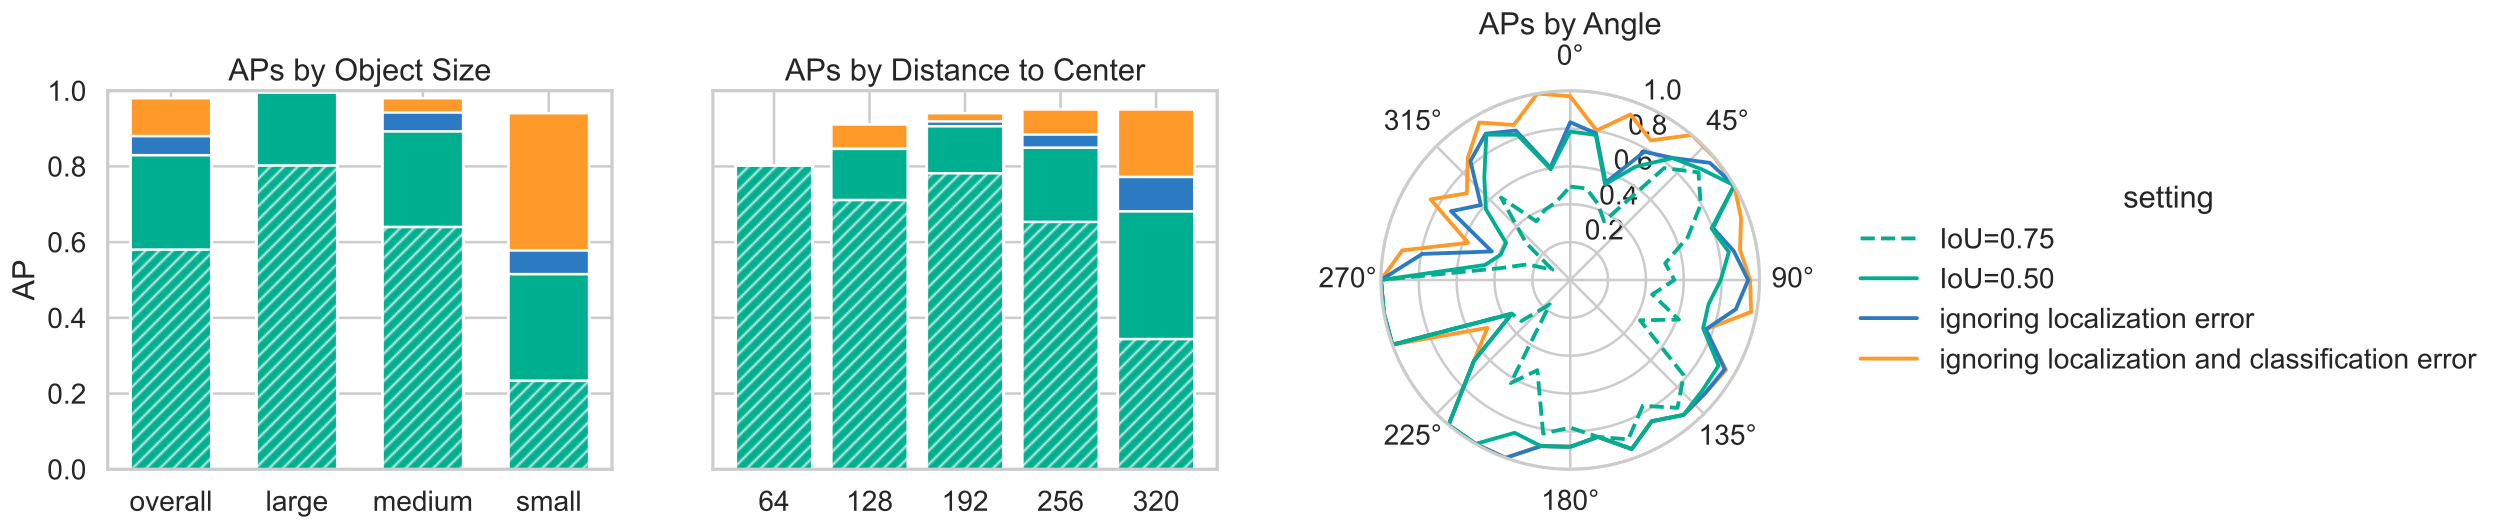 <?xml version="1.0" encoding="utf-8" standalone="no"?>
<!DOCTYPE svg PUBLIC "-//W3C//DTD SVG 1.1//EN"
  "http://www.w3.org/Graphics/SVG/1.1/DTD/svg11.dtd">
<!-- Created with matplotlib (https://matplotlib.org/) -->
<svg height="309.872pt" version="1.1" viewBox="0 0 1464.432 309.872" width="1464.432pt" xmlns="http://www.w3.org/2000/svg" xmlns:xlink="http://www.w3.org/1999/xlink">
 <defs>
  <style type="text/css">*{stroke-linecap:butt;stroke-linejoin:round;}</style>
 </defs>
 <g id="figure_1">
  <g id="patch_1">
   <path d="M 0 309.872 
L 1464.432 309.872 
L 1464.432 0 
L 0 0 
z
" style="fill:#ffffff;"/>
  </g>
  <g id="axes_1">
   <g id="patch_2">
    <path d="M 63.097 274.889 
L 358.508 274.889 
L 358.508 53.129 
L 63.097 53.129 
z
" style="fill:#ffffff;"/>
   </g>
   <g id="matplotlib.axis_1">
    <g id="xtick_1">
     <g id="line2d_1">
      <path clip-path="url(#pedbfac31fb)" d="M 100.134 274.889 
L 100.134 53.129 
" style="fill:none;stroke:#cccccc;stroke-linecap:round;stroke-width:1.5;"/>
     </g>
     <g id="text_1">
      <!-- overall -->
      <g style="fill:#262626;" transform="translate(75.832 299.199)scale(0.165 -0.165)">
       <defs>
        <path d="M 3.328 25.922 
Q 3.328 40.328 11.328 47.266 
Q 18.016 53.031 27.641 53.031 
Q 38.328 53.031 45.109 46.016 
Q 51.906 39.016 51.906 26.656 
Q 51.906 16.656 48.906 10.906 
Q 45.906 5.172 40.156 2 
Q 34.422 -1.172 27.641 -1.172 
Q 16.75 -1.172 10.031 5.812 
Q 3.328 12.797 3.328 25.922 
z
M 12.359 25.922 
Q 12.359 15.969 16.703 11.016 
Q 21.047 6.062 27.641 6.062 
Q 34.188 6.062 38.531 11.031 
Q 42.875 16.016 42.875 26.219 
Q 42.875 35.844 38.5 40.797 
Q 34.125 45.75 27.641 45.75 
Q 21.047 45.75 16.703 40.812 
Q 12.359 35.891 12.359 25.922 
z
" id="ArialMT-111"/>
        <path d="M 21 0 
L 1.266 51.859 
L 10.547 51.859 
L 21.688 20.797 
Q 23.484 15.766 25 10.359 
Q 26.172 14.453 28.266 20.219 
L 39.797 51.859 
L 48.828 51.859 
L 29.203 0 
z
" id="ArialMT-118"/>
        <path d="M 42.094 16.703 
L 51.172 15.578 
Q 49.031 7.625 43.219 3.219 
Q 37.406 -1.172 28.375 -1.172 
Q 17 -1.172 10.328 5.828 
Q 3.656 12.844 3.656 25.484 
Q 3.656 38.578 10.391 45.797 
Q 17.141 53.031 27.875 53.031 
Q 38.281 53.031 44.875 45.953 
Q 51.469 38.875 51.469 26.031 
Q 51.469 25.25 51.422 23.688 
L 12.75 23.688 
Q 13.234 15.141 17.578 10.594 
Q 21.922 6.062 28.422 6.062 
Q 33.25 6.062 36.672 8.594 
Q 40.094 11.141 42.094 16.703 
z
M 13.234 30.906 
L 42.188 30.906 
Q 41.609 37.453 38.875 40.719 
Q 34.672 45.797 27.984 45.797 
Q 21.922 45.797 17.797 41.75 
Q 13.672 37.703 13.234 30.906 
z
" id="ArialMT-101"/>
        <path d="M 6.5 0 
L 6.5 51.859 
L 14.406 51.859 
L 14.406 44 
Q 17.438 49.516 20 51.266 
Q 22.562 53.031 25.641 53.031 
Q 30.078 53.031 34.672 50.203 
L 31.641 42.047 
Q 28.422 43.953 25.203 43.953 
Q 22.312 43.953 20.016 42.219 
Q 17.719 40.484 16.75 37.406 
Q 15.281 32.719 15.281 27.156 
L 15.281 0 
z
" id="ArialMT-114"/>
        <path d="M 40.438 6.391 
Q 35.547 2.25 31.031 0.531 
Q 26.516 -1.172 21.344 -1.172 
Q 12.797 -1.172 8.203 3 
Q 3.609 7.172 3.609 13.672 
Q 3.609 17.484 5.344 20.625 
Q 7.078 23.781 9.891 25.688 
Q 12.703 27.594 16.219 28.562 
Q 18.797 29.25 24.031 29.891 
Q 34.672 31.156 39.703 32.906 
Q 39.75 34.719 39.75 35.203 
Q 39.75 40.578 37.25 42.781 
Q 33.891 45.75 27.25 45.75 
Q 21.047 45.75 18.094 43.578 
Q 15.141 41.406 13.719 35.891 
L 5.125 37.062 
Q 6.297 42.578 8.984 45.969 
Q 11.672 49.359 16.75 51.188 
Q 21.828 53.031 28.516 53.031 
Q 35.156 53.031 39.297 51.469 
Q 43.453 49.906 45.406 47.531 
Q 47.359 45.172 48.141 41.547 
Q 48.578 39.312 48.578 33.453 
L 48.578 21.734 
Q 48.578 9.469 49.141 6.219 
Q 49.703 2.984 51.375 0 
L 42.188 0 
Q 40.828 2.734 40.438 6.391 
z
M 39.703 26.031 
Q 34.906 24.078 25.344 22.703 
Q 19.922 21.922 17.672 20.938 
Q 15.438 19.969 14.203 18.094 
Q 12.984 16.219 12.984 13.922 
Q 12.984 10.406 15.641 8.062 
Q 18.312 5.719 23.438 5.719 
Q 28.516 5.719 32.469 7.938 
Q 36.422 10.156 38.281 14.016 
Q 39.703 17 39.703 22.797 
z
" id="ArialMT-97"/>
        <path d="M 6.391 0 
L 6.391 71.578 
L 15.188 71.578 
L 15.188 0 
z
" id="ArialMT-108"/>
       </defs>
       <use xlink:href="#ArialMT-111"/>
       <use x="55.615" xlink:href="#ArialMT-118"/>
       <use x="105.615" xlink:href="#ArialMT-101"/>
       <use x="161.23" xlink:href="#ArialMT-114"/>
       <use x="194.531" xlink:href="#ArialMT-97"/>
       <use x="250.146" xlink:href="#ArialMT-108"/>
       <use x="272.363" xlink:href="#ArialMT-108"/>
      </g>
     </g>
    </g>
    <g id="xtick_2">
     <g id="line2d_2">
      <path clip-path="url(#pedbfac31fb)" d="M 173.913 274.889 
L 173.913 53.129 
" style="fill:none;stroke:#cccccc;stroke-linecap:round;stroke-width:1.5;"/>
     </g>
     <g id="text_2">
      <!-- large -->
      <g style="fill:#262626;" transform="translate(155.57 299.199)scale(0.165 -0.165)">
       <defs>
        <path d="M 4.984 -4.297 
L 13.531 -5.562 
Q 14.062 -9.516 16.5 -11.328 
Q 19.781 -13.766 25.438 -13.766 
Q 31.547 -13.766 34.859 -11.328 
Q 38.188 -8.891 39.359 -4.5 
Q 40.047 -1.812 39.984 6.781 
Q 34.234 0 25.641 0 
Q 14.938 0 9.078 7.719 
Q 3.219 15.438 3.219 26.219 
Q 3.219 33.641 5.906 39.906 
Q 8.594 46.188 13.688 49.609 
Q 18.797 53.031 25.688 53.031 
Q 34.859 53.031 40.828 45.609 
L 40.828 51.859 
L 48.922 51.859 
L 48.922 7.031 
Q 48.922 -5.078 46.453 -10.125 
Q 44 -15.188 38.641 -18.109 
Q 33.297 -21.047 25.484 -21.047 
Q 16.219 -21.047 10.5 -16.875 
Q 4.781 -12.703 4.984 -4.297 
z
M 12.25 26.859 
Q 12.25 16.656 16.297 11.969 
Q 20.359 7.281 26.469 7.281 
Q 32.516 7.281 36.609 11.938 
Q 40.719 16.609 40.719 26.562 
Q 40.719 36.078 36.5 40.906 
Q 32.281 45.75 26.312 45.75 
Q 20.453 45.75 16.344 40.984 
Q 12.25 36.234 12.25 26.859 
z
" id="ArialMT-103"/>
       </defs>
       <use xlink:href="#ArialMT-108"/>
       <use x="22.217" xlink:href="#ArialMT-97"/>
       <use x="77.832" xlink:href="#ArialMT-114"/>
       <use x="111.133" xlink:href="#ArialMT-103"/>
       <use x="166.748" xlink:href="#ArialMT-101"/>
      </g>
     </g>
    </g>
    <g id="xtick_3">
     <g id="line2d_3">
      <path clip-path="url(#pedbfac31fb)" d="M 247.692 274.889 
L 247.692 53.129 
" style="fill:none;stroke:#cccccc;stroke-linecap:round;stroke-width:1.5;"/>
     </g>
     <g id="text_3">
      <!-- medium -->
      <g style="fill:#262626;" transform="translate(218.352 299.199)scale(0.165 -0.165)">
       <defs>
        <path d="M 6.594 0 
L 6.594 51.859 
L 14.453 51.859 
L 14.453 44.578 
Q 16.891 48.391 20.938 50.703 
Q 25 53.031 30.172 53.031 
Q 35.938 53.031 39.625 50.641 
Q 43.312 48.25 44.828 43.953 
Q 50.984 53.031 60.844 53.031 
Q 68.562 53.031 72.703 48.75 
Q 76.859 44.484 76.859 35.594 
L 76.859 0 
L 68.109 0 
L 68.109 32.672 
Q 68.109 37.938 67.25 40.25 
Q 66.406 42.578 64.156 43.984 
Q 61.922 45.406 58.891 45.406 
Q 53.422 45.406 49.797 41.766 
Q 46.188 38.141 46.188 30.125 
L 46.188 0 
L 37.406 0 
L 37.406 33.688 
Q 37.406 39.547 35.25 42.469 
Q 33.109 45.406 28.219 45.406 
Q 24.516 45.406 21.359 43.453 
Q 18.219 41.5 16.797 37.734 
Q 15.375 33.984 15.375 26.906 
L 15.375 0 
z
" id="ArialMT-109"/>
        <path d="M 40.234 0 
L 40.234 6.547 
Q 35.297 -1.172 25.734 -1.172 
Q 19.531 -1.172 14.328 2.25 
Q 9.125 5.672 6.266 11.797 
Q 3.422 17.922 3.422 25.875 
Q 3.422 33.641 6 39.969 
Q 8.594 46.297 13.766 49.656 
Q 18.953 53.031 25.344 53.031 
Q 30.031 53.031 33.688 51.047 
Q 37.359 49.078 39.656 45.906 
L 39.656 71.578 
L 48.391 71.578 
L 48.391 0 
z
M 12.453 25.875 
Q 12.453 15.922 16.641 10.984 
Q 20.844 6.062 26.562 6.062 
Q 32.328 6.062 36.344 10.766 
Q 40.375 15.484 40.375 25.141 
Q 40.375 35.797 36.266 40.766 
Q 32.172 45.75 26.172 45.75 
Q 20.312 45.75 16.375 40.969 
Q 12.453 36.188 12.453 25.875 
z
" id="ArialMT-100"/>
        <path d="M 6.641 61.469 
L 6.641 71.578 
L 15.438 71.578 
L 15.438 61.469 
z
M 6.641 0 
L 6.641 51.859 
L 15.438 51.859 
L 15.438 0 
z
" id="ArialMT-105"/>
        <path d="M 40.578 0 
L 40.578 7.625 
Q 34.516 -1.172 24.125 -1.172 
Q 19.531 -1.172 15.547 0.578 
Q 11.578 2.344 9.641 5 
Q 7.719 7.672 6.938 11.531 
Q 6.391 14.109 6.391 19.734 
L 6.391 51.859 
L 15.188 51.859 
L 15.188 23.094 
Q 15.188 16.219 15.719 13.812 
Q 16.547 10.359 19.234 8.375 
Q 21.922 6.391 25.875 6.391 
Q 29.828 6.391 33.297 8.422 
Q 36.766 10.453 38.203 13.938 
Q 39.656 17.438 39.656 24.078 
L 39.656 51.859 
L 48.438 51.859 
L 48.438 0 
z
" id="ArialMT-117"/>
       </defs>
       <use xlink:href="#ArialMT-109"/>
       <use x="83.301" xlink:href="#ArialMT-101"/>
       <use x="138.916" xlink:href="#ArialMT-100"/>
       <use x="194.531" xlink:href="#ArialMT-105"/>
       <use x="216.748" xlink:href="#ArialMT-117"/>
       <use x="272.363" xlink:href="#ArialMT-109"/>
      </g>
     </g>
    </g>
    <g id="xtick_4">
     <g id="line2d_4">
      <path clip-path="url(#pedbfac31fb)" d="M 321.471 274.889 
L 321.471 53.129 
" style="fill:none;stroke:#cccccc;stroke-linecap:round;stroke-width:1.5;"/>
     </g>
     <g id="text_4">
      <!-- small -->
      <g style="fill:#262626;" transform="translate(302.22 299.199)scale(0.165 -0.165)">
       <defs>
        <path d="M 3.078 15.484 
L 11.766 16.844 
Q 12.5 11.625 15.844 8.844 
Q 19.188 6.062 25.203 6.062 
Q 31.25 6.062 34.172 8.516 
Q 37.109 10.984 37.109 14.312 
Q 37.109 17.281 34.516 19 
Q 32.719 20.172 25.531 21.969 
Q 15.875 24.422 12.141 26.203 
Q 8.406 27.984 6.469 31.125 
Q 4.547 34.281 4.547 38.094 
Q 4.547 41.547 6.125 44.5 
Q 7.719 47.469 10.453 49.422 
Q 12.5 50.922 16.031 51.969 
Q 19.578 53.031 23.641 53.031 
Q 29.734 53.031 34.344 51.266 
Q 38.969 49.516 41.156 46.5 
Q 43.359 43.5 44.188 38.484 
L 35.594 37.312 
Q 35.016 41.312 32.203 43.547 
Q 29.391 45.797 24.266 45.797 
Q 18.219 45.797 15.625 43.797 
Q 13.031 41.797 13.031 39.109 
Q 13.031 37.406 14.109 36.031 
Q 15.188 34.625 17.484 33.688 
Q 18.797 33.203 25.25 31.453 
Q 34.578 28.953 38.25 27.359 
Q 41.938 25.781 44.031 22.75 
Q 46.141 19.734 46.141 15.234 
Q 46.141 10.844 43.578 6.953 
Q 41.016 3.078 36.172 0.953 
Q 31.344 -1.172 25.25 -1.172 
Q 15.141 -1.172 9.844 3.031 
Q 4.547 7.234 3.078 15.484 
z
" id="ArialMT-115"/>
       </defs>
       <use xlink:href="#ArialMT-115"/>
       <use x="50" xlink:href="#ArialMT-109"/>
       <use x="133.301" xlink:href="#ArialMT-97"/>
       <use x="188.916" xlink:href="#ArialMT-108"/>
       <use x="211.133" xlink:href="#ArialMT-108"/>
      </g>
     </g>
    </g>
   </g>
   <g id="matplotlib.axis_2">
    <g id="ytick_1">
     <g id="line2d_5">
      <path clip-path="url(#pedbfac31fb)" d="M 63.097 274.889 
L 358.508 274.889 
" style="fill:none;stroke:#cccccc;stroke-linecap:round;stroke-width:1.5;"/>
     </g>
     <g id="text_5">
      <!-- 0.0 -->
      <g style="fill:#262626;" transform="translate(27.662 280.794)scale(0.165 -0.165)">
       <defs>
        <path d="M 4.156 35.297 
Q 4.156 48 6.766 55.734 
Q 9.375 63.484 14.516 67.672 
Q 19.672 71.875 27.484 71.875 
Q 33.25 71.875 37.594 69.547 
Q 41.938 67.234 44.766 62.859 
Q 47.609 58.5 49.219 52.219 
Q 50.828 45.953 50.828 35.297 
Q 50.828 22.703 48.234 14.969 
Q 45.656 7.234 40.5 3 
Q 35.359 -1.219 27.484 -1.219 
Q 17.141 -1.219 11.234 6.203 
Q 4.156 15.141 4.156 35.297 
z
M 13.188 35.297 
Q 13.188 17.672 17.312 11.828 
Q 21.438 6 27.484 6 
Q 33.547 6 37.672 11.859 
Q 41.797 17.719 41.797 35.297 
Q 41.797 52.984 37.672 58.781 
Q 33.547 64.594 27.391 64.594 
Q 21.344 64.594 17.719 59.469 
Q 13.188 52.938 13.188 35.297 
z
" id="ArialMT-48"/>
        <path d="M 9.078 0 
L 9.078 10.016 
L 19.094 10.016 
L 19.094 0 
z
" id="ArialMT-46"/>
       </defs>
       <use xlink:href="#ArialMT-48"/>
       <use x="55.615" xlink:href="#ArialMT-46"/>
       <use x="83.398" xlink:href="#ArialMT-48"/>
      </g>
     </g>
    </g>
    <g id="ytick_2">
     <g id="line2d_6">
      <path clip-path="url(#pedbfac31fb)" d="M 63.097 230.537 
L 358.508 230.537 
" style="fill:none;stroke:#cccccc;stroke-linecap:round;stroke-width:1.5;"/>
     </g>
     <g id="text_6">
      <!-- 0.2 -->
      <g style="fill:#262626;" transform="translate(27.662 236.442)scale(0.165 -0.165)">
       <defs>
        <path d="M 50.344 8.453 
L 50.344 0 
L 3.031 0 
Q 2.938 3.172 4.047 6.109 
Q 5.859 10.938 9.828 15.625 
Q 13.812 20.312 21.344 26.469 
Q 33.016 36.031 37.109 41.625 
Q 41.219 47.219 41.219 52.203 
Q 41.219 57.422 37.469 61 
Q 33.734 64.594 27.734 64.594 
Q 21.391 64.594 17.578 60.781 
Q 13.766 56.984 13.719 50.25 
L 4.688 51.172 
Q 5.609 61.281 11.656 66.578 
Q 17.719 71.875 27.938 71.875 
Q 38.234 71.875 44.234 66.156 
Q 50.25 60.453 50.25 52 
Q 50.25 47.703 48.484 43.547 
Q 46.734 39.406 42.656 34.812 
Q 38.578 30.219 29.109 22.219 
Q 21.188 15.578 18.938 13.203 
Q 16.703 10.844 15.234 8.453 
z
" id="ArialMT-50"/>
       </defs>
       <use xlink:href="#ArialMT-48"/>
       <use x="55.615" xlink:href="#ArialMT-46"/>
       <use x="83.398" xlink:href="#ArialMT-50"/>
      </g>
     </g>
    </g>
    <g id="ytick_3">
     <g id="line2d_7">
      <path clip-path="url(#pedbfac31fb)" d="M 63.097 186.185 
L 358.508 186.185 
" style="fill:none;stroke:#cccccc;stroke-linecap:round;stroke-width:1.5;"/>
     </g>
     <g id="text_7">
      <!-- 0.4 -->
      <g style="fill:#262626;" transform="translate(27.662 192.09)scale(0.165 -0.165)">
       <defs>
        <path d="M 32.328 0 
L 32.328 17.141 
L 1.266 17.141 
L 1.266 25.203 
L 33.938 71.578 
L 41.109 71.578 
L 41.109 25.203 
L 50.781 25.203 
L 50.781 17.141 
L 41.109 17.141 
L 41.109 0 
z
M 32.328 25.203 
L 32.328 57.469 
L 9.906 25.203 
z
" id="ArialMT-52"/>
       </defs>
       <use xlink:href="#ArialMT-48"/>
       <use x="55.615" xlink:href="#ArialMT-46"/>
       <use x="83.398" xlink:href="#ArialMT-52"/>
      </g>
     </g>
    </g>
    <g id="ytick_4">
     <g id="line2d_8">
      <path clip-path="url(#pedbfac31fb)" d="M 63.097 141.833 
L 358.508 141.833 
" style="fill:none;stroke:#cccccc;stroke-linecap:round;stroke-width:1.5;"/>
     </g>
     <g id="text_8">
      <!-- 0.6 -->
      <g style="fill:#262626;" transform="translate(27.662 147.738)scale(0.165 -0.165)">
       <defs>
        <path d="M 49.75 54.047 
L 41.016 53.375 
Q 39.844 58.547 37.703 60.891 
Q 34.125 64.656 28.906 64.656 
Q 24.703 64.656 21.531 62.312 
Q 17.391 59.281 14.984 53.469 
Q 12.594 47.656 12.5 36.922 
Q 15.672 41.75 20.266 44.094 
Q 24.859 46.438 29.891 46.438 
Q 38.672 46.438 44.844 39.969 
Q 51.031 33.5 51.031 23.25 
Q 51.031 16.5 48.125 10.719 
Q 45.219 4.938 40.141 1.859 
Q 35.062 -1.219 28.609 -1.219 
Q 17.625 -1.219 10.688 6.859 
Q 3.766 14.938 3.766 33.5 
Q 3.766 54.25 11.422 63.672 
Q 18.109 71.875 29.438 71.875 
Q 37.891 71.875 43.281 67.141 
Q 48.688 62.406 49.75 54.047 
z
M 13.875 23.188 
Q 13.875 18.656 15.797 14.5 
Q 17.719 10.359 21.188 8.172 
Q 24.656 6 28.469 6 
Q 34.031 6 38.031 10.484 
Q 42.047 14.984 42.047 22.703 
Q 42.047 30.125 38.078 34.391 
Q 34.125 38.672 28.125 38.672 
Q 22.172 38.672 18.016 34.391 
Q 13.875 30.125 13.875 23.188 
z
" id="ArialMT-54"/>
       </defs>
       <use xlink:href="#ArialMT-48"/>
       <use x="55.615" xlink:href="#ArialMT-46"/>
       <use x="83.398" xlink:href="#ArialMT-54"/>
      </g>
     </g>
    </g>
    <g id="ytick_5">
     <g id="line2d_9">
      <path clip-path="url(#pedbfac31fb)" d="M 63.097 97.481 
L 358.508 97.481 
" style="fill:none;stroke:#cccccc;stroke-linecap:round;stroke-width:1.5;"/>
     </g>
     <g id="text_9">
      <!-- 0.8 -->
      <g style="fill:#262626;" transform="translate(27.662 103.386)scale(0.165 -0.165)">
       <defs>
        <path d="M 17.672 38.812 
Q 12.203 40.828 9.562 44.531 
Q 6.938 48.25 6.938 53.422 
Q 6.938 61.234 12.547 66.547 
Q 18.172 71.875 27.484 71.875 
Q 36.859 71.875 42.578 66.422 
Q 48.297 60.984 48.297 53.172 
Q 48.297 48.188 45.672 44.5 
Q 43.062 40.828 37.75 38.812 
Q 44.344 36.672 47.781 31.875 
Q 51.219 27.094 51.219 20.453 
Q 51.219 11.281 44.719 5.031 
Q 38.234 -1.219 27.641 -1.219 
Q 17.047 -1.219 10.547 5.047 
Q 4.047 11.328 4.047 20.703 
Q 4.047 27.688 7.594 32.391 
Q 11.141 37.109 17.672 38.812 
z
M 15.922 53.719 
Q 15.922 48.641 19.188 45.406 
Q 22.469 42.188 27.688 42.188 
Q 32.766 42.188 36.016 45.375 
Q 39.266 48.578 39.266 53.219 
Q 39.266 58.062 35.906 61.359 
Q 32.562 64.656 27.594 64.656 
Q 22.562 64.656 19.234 61.422 
Q 15.922 58.203 15.922 53.719 
z
M 13.094 20.656 
Q 13.094 16.891 14.875 13.375 
Q 16.656 9.859 20.172 7.922 
Q 23.688 6 27.734 6 
Q 34.031 6 38.125 10.047 
Q 42.234 14.109 42.234 20.359 
Q 42.234 26.703 38.016 30.859 
Q 33.797 35.016 27.438 35.016 
Q 21.234 35.016 17.156 30.906 
Q 13.094 26.812 13.094 20.656 
z
" id="ArialMT-56"/>
       </defs>
       <use xlink:href="#ArialMT-48"/>
       <use x="55.615" xlink:href="#ArialMT-46"/>
       <use x="83.398" xlink:href="#ArialMT-56"/>
      </g>
     </g>
    </g>
    <g id="ytick_6">
     <g id="line2d_10">
      <path clip-path="url(#pedbfac31fb)" d="M 63.097 53.129 
L 358.508 53.129 
" style="fill:none;stroke:#cccccc;stroke-linecap:round;stroke-width:1.5;"/>
     </g>
     <g id="text_10">
      <!-- 1.0 -->
      <g style="fill:#262626;" transform="translate(27.662 59.034)scale(0.165 -0.165)">
       <defs>
        <path d="M 37.25 0 
L 28.469 0 
L 28.469 56 
Q 25.297 52.984 20.141 49.953 
Q 14.984 46.922 10.891 45.406 
L 10.891 53.906 
Q 18.266 57.375 23.781 62.297 
Q 29.297 67.234 31.594 71.875 
L 37.25 71.875 
z
" id="ArialMT-49"/>
       </defs>
       <use xlink:href="#ArialMT-49"/>
       <use x="55.615" xlink:href="#ArialMT-46"/>
       <use x="83.398" xlink:href="#ArialMT-48"/>
      </g>
     </g>
    </g>
    <g id="text_11">
     <!-- AP -->
     <g style="fill:#262626;" transform="translate(20.084 176.016)rotate(-90)scale(0.18 -0.18)">
      <defs>
       <path d="M -0.141 0 
L 27.344 71.578 
L 37.547 71.578 
L 66.844 0 
L 56.062 0 
L 47.703 21.688 
L 17.781 21.688 
L 9.906 0 
z
M 20.516 29.391 
L 44.781 29.391 
L 37.312 49.219 
Q 33.891 58.25 32.234 64.062 
Q 30.859 57.172 28.375 50.391 
z
" id="ArialMT-65"/>
       <path d="M 7.719 0 
L 7.719 71.578 
L 34.719 71.578 
Q 41.844 71.578 45.609 70.906 
Q 50.875 70.016 54.438 67.547 
Q 58.016 65.094 60.188 60.641 
Q 62.359 56.203 62.359 50.875 
Q 62.359 41.75 56.547 35.422 
Q 50.734 29.109 35.547 29.109 
L 17.188 29.109 
L 17.188 0 
z
M 17.188 37.547 
L 35.688 37.547 
Q 44.875 37.547 48.734 40.969 
Q 52.594 44.391 52.594 50.594 
Q 52.594 55.078 50.312 58.266 
Q 48.047 61.469 44.344 62.5 
Q 41.938 63.141 35.5 63.141 
L 17.188 63.141 
z
" id="ArialMT-80"/>
      </defs>
      <use xlink:href="#ArialMT-65"/>
      <use x="66.699" xlink:href="#ArialMT-80"/>
     </g>
    </g>
   </g>
   <g id="patch_3">
    <path clip-path="url(#pedbfac31fb)" d="M 76.524 274.889 
L 123.743 274.889 
L 123.743 57.52 
L 76.524 57.52 
z
" style="fill:#ff9929;stroke:#ffffff;stroke-linejoin:miter;stroke-width:1.5;"/>
   </g>
   <g id="patch_4">
    <path clip-path="url(#pedbfac31fb)" d="M 150.304 274.889 
L 197.522 274.889 
L 197.522 53.129 
L 150.304 53.129 
z
" style="fill:#ff9929;stroke:#ffffff;stroke-linejoin:miter;stroke-width:1.5;"/>
   </g>
   <g id="patch_5">
    <path clip-path="url(#pedbfac31fb)" d="M 224.083 274.889 
L 271.301 274.889 
L 271.301 57.52 
L 224.083 57.52 
z
" style="fill:#ff9929;stroke:#ffffff;stroke-linejoin:miter;stroke-width:1.5;"/>
   </g>
   <g id="patch_6">
    <path clip-path="url(#pedbfac31fb)" d="M 297.862 274.889 
L 345.081 274.889 
L 345.081 66.303 
L 297.862 66.303 
z
" style="fill:#ff9929;stroke:#ffffff;stroke-linejoin:miter;stroke-width:1.5;"/>
   </g>
   <g id="patch_7">
    <path clip-path="url(#pedbfac31fb)" d="M 76.524 274.889 
L 123.743 274.889 
L 123.743 79.74 
L 76.524 79.74 
z
" style="fill:#2b7ac2;stroke:#ffffff;stroke-linejoin:miter;stroke-width:1.5;"/>
   </g>
   <g id="patch_8">
    <path clip-path="url(#pedbfac31fb)" d="M 150.304 274.889 
L 197.522 274.889 
L 197.522 53.129 
L 150.304 53.129 
z
" style="fill:#2b7ac2;stroke:#ffffff;stroke-linejoin:miter;stroke-width:1.5;"/>
   </g>
   <g id="patch_9">
    <path clip-path="url(#pedbfac31fb)" d="M 224.083 274.889 
L 271.301 274.889 
L 271.301 65.916 
L 224.083 65.916 
z
" style="fill:#2b7ac2;stroke:#ffffff;stroke-linejoin:miter;stroke-width:1.5;"/>
   </g>
   <g id="patch_10">
    <path clip-path="url(#pedbfac31fb)" d="M 297.862 274.889 
L 345.081 274.889 
L 345.081 146.722 
L 297.862 146.722 
z
" style="fill:#2b7ac2;stroke:#ffffff;stroke-linejoin:miter;stroke-width:1.5;"/>
   </g>
   <g id="patch_11">
    <path clip-path="url(#pedbfac31fb)" d="M 76.524 274.889 
L 123.743 274.889 
L 123.743 90.927 
L 76.524 90.927 
z
" style="fill:#00af90;stroke:#ffffff;stroke-linejoin:miter;stroke-width:1.5;"/>
   </g>
   <g id="patch_12">
    <path clip-path="url(#pedbfac31fb)" d="M 150.304 274.889 
L 197.522 274.889 
L 197.522 54.227 
L 150.304 54.227 
z
" style="fill:#00af90;stroke:#ffffff;stroke-linejoin:miter;stroke-width:1.5;"/>
   </g>
   <g id="patch_13">
    <path clip-path="url(#pedbfac31fb)" d="M 224.083 274.889 
L 271.301 274.889 
L 271.301 76.971 
L 224.083 76.971 
z
" style="fill:#00af90;stroke:#ffffff;stroke-linejoin:miter;stroke-width:1.5;"/>
   </g>
   <g id="patch_14">
    <path clip-path="url(#pedbfac31fb)" d="M 297.862 274.889 
L 345.081 274.889 
L 345.081 160.608 
L 297.862 160.608 
z
" style="fill:#00af90;stroke:#ffffff;stroke-linejoin:miter;stroke-width:1.5;"/>
   </g>
   <g id="patch_15">
    <path clip-path="url(#pedbfac31fb)" d="M 76.524 274.889 
L 123.743 274.889 
L 123.743 146.215 
L 76.524 146.215 
z
" style="fill:url(#hd05b50de11);stroke:#ffffff;stroke-linejoin:miter;stroke-width:1.5;"/>
   </g>
   <g id="patch_16">
    <path clip-path="url(#pedbfac31fb)" d="M 150.304 274.889 
L 197.522 274.889 
L 197.522 96.948 
L 150.304 96.948 
z
" style="fill:url(#hd05b50de11);stroke:#ffffff;stroke-linejoin:miter;stroke-width:1.5;"/>
   </g>
   <g id="patch_17">
    <path clip-path="url(#pedbfac31fb)" d="M 224.083 274.889 
L 271.301 274.889 
L 271.301 132.95 
L 224.083 132.95 
z
" style="fill:url(#hd05b50de11);stroke:#ffffff;stroke-linejoin:miter;stroke-width:1.5;"/>
   </g>
   <g id="patch_18">
    <path clip-path="url(#pedbfac31fb)" d="M 297.862 274.889 
L 345.081 274.889 
L 345.081 223.038 
L 297.862 223.038 
z
" style="fill:url(#hd05b50de11);stroke:#ffffff;stroke-linejoin:miter;stroke-width:1.5;"/>
   </g>
   <g id="patch_19">
    <path d="M 63.097 274.889 
L 63.097 53.129 
" style="fill:none;stroke:#cccccc;stroke-linecap:square;stroke-linejoin:miter;stroke-width:1.875;"/>
   </g>
   <g id="patch_20">
    <path d="M 358.508 274.889 
L 358.508 53.129 
" style="fill:none;stroke:#cccccc;stroke-linecap:square;stroke-linejoin:miter;stroke-width:1.875;"/>
   </g>
   <g id="patch_21">
    <path d="M 63.097 274.889 
L 358.508 274.889 
" style="fill:none;stroke:#cccccc;stroke-linecap:square;stroke-linejoin:miter;stroke-width:1.875;"/>
   </g>
   <g id="patch_22">
    <path d="M 63.097 53.129 
L 358.508 53.129 
" style="fill:none;stroke:#cccccc;stroke-linecap:square;stroke-linejoin:miter;stroke-width:1.875;"/>
   </g>
   <g id="text_12">
    <!-- APs by Object Size -->
    <g style="fill:#262626;" transform="translate(133.772 47.129)scale(0.18 -0.18)">
     <defs>
      <path id="ArialMT-32"/>
      <path d="M 14.703 0 
L 6.547 0 
L 6.547 71.578 
L 15.328 71.578 
L 15.328 46.047 
Q 20.906 53.031 29.547 53.031 
Q 34.328 53.031 38.594 51.094 
Q 42.875 49.172 45.625 45.672 
Q 48.391 42.188 49.953 37.25 
Q 51.516 32.328 51.516 26.703 
Q 51.516 13.375 44.922 6.094 
Q 38.328 -1.172 29.109 -1.172 
Q 19.922 -1.172 14.703 6.5 
z
M 14.594 26.312 
Q 14.594 17 17.141 12.844 
Q 21.297 6.062 28.375 6.062 
Q 34.125 6.062 38.328 11.062 
Q 42.531 16.062 42.531 25.984 
Q 42.531 36.141 38.5 40.969 
Q 34.469 45.797 28.766 45.797 
Q 23 45.797 18.797 40.797 
Q 14.594 35.797 14.594 26.312 
z
" id="ArialMT-98"/>
      <path d="M 6.203 -19.969 
L 5.219 -11.719 
Q 8.109 -12.5 10.25 -12.5 
Q 13.188 -12.5 14.938 -11.516 
Q 16.703 -10.547 17.828 -8.797 
Q 18.656 -7.469 20.516 -2.25 
Q 20.75 -1.516 21.297 -0.094 
L 1.609 51.859 
L 11.078 51.859 
L 21.875 21.828 
Q 23.969 16.109 25.641 9.812 
Q 27.156 15.875 29.25 21.625 
L 40.328 51.859 
L 49.125 51.859 
L 29.391 -0.875 
Q 26.219 -9.422 24.469 -12.641 
Q 22.125 -17 19.094 -19.016 
Q 16.062 -21.047 11.859 -21.047 
Q 9.328 -21.047 6.203 -19.969 
z
" id="ArialMT-121"/>
      <path d="M 4.828 34.859 
Q 4.828 52.688 14.391 62.766 
Q 23.969 72.859 39.109 72.859 
Q 49.031 72.859 56.984 68.109 
Q 64.938 63.375 69.109 54.906 
Q 73.297 46.438 73.297 35.688 
Q 73.297 24.812 68.891 16.219 
Q 64.5 7.625 56.438 3.203 
Q 48.391 -1.219 39.062 -1.219 
Q 28.953 -1.219 20.984 3.656 
Q 13.031 8.547 8.922 16.984 
Q 4.828 25.438 4.828 34.859 
z
M 14.594 34.719 
Q 14.594 21.781 21.547 14.328 
Q 28.516 6.891 39.016 6.891 
Q 49.703 6.891 56.609 14.406 
Q 63.531 21.922 63.531 35.75 
Q 63.531 44.484 60.578 51 
Q 57.625 57.516 51.922 61.109 
Q 46.234 64.703 39.156 64.703 
Q 29.109 64.703 21.844 57.781 
Q 14.594 50.875 14.594 34.719 
z
" id="ArialMT-79"/>
      <path d="M 6.547 61.375 
L 6.547 71.578 
L 15.328 71.578 
L 15.328 61.375 
z
M -4.594 -20.125 
L -2.938 -12.641 
Q -0.297 -13.328 1.219 -13.328 
Q 3.906 -13.328 5.219 -11.547 
Q 6.547 -9.766 6.547 -2.641 
L 6.547 51.859 
L 15.328 51.859 
L 15.328 -2.828 
Q 15.328 -12.406 12.844 -16.156 
Q 9.672 -21.047 2.297 -21.047 
Q -1.266 -21.047 -4.594 -20.125 
z
" id="ArialMT-106"/>
      <path d="M 40.438 19 
L 49.078 17.875 
Q 47.656 8.938 41.812 3.875 
Q 35.984 -1.172 27.484 -1.172 
Q 16.844 -1.172 10.375 5.781 
Q 3.906 12.75 3.906 25.734 
Q 3.906 34.125 6.688 40.422 
Q 9.469 46.734 15.156 49.875 
Q 20.844 53.031 27.547 53.031 
Q 35.984 53.031 41.359 48.75 
Q 46.734 44.484 48.25 36.625 
L 39.703 35.297 
Q 38.484 40.531 35.375 43.156 
Q 32.281 45.797 27.875 45.797 
Q 21.234 45.797 17.078 41.031 
Q 12.938 36.281 12.938 25.984 
Q 12.938 15.531 16.938 10.797 
Q 20.953 6.062 27.391 6.062 
Q 32.562 6.062 36.031 9.234 
Q 39.5 12.406 40.438 19 
z
" id="ArialMT-99"/>
      <path d="M 25.781 7.859 
L 27.047 0.094 
Q 23.344 -0.688 20.406 -0.688 
Q 15.625 -0.688 12.984 0.828 
Q 10.359 2.344 9.281 4.812 
Q 8.203 7.281 8.203 15.188 
L 8.203 45.016 
L 1.766 45.016 
L 1.766 51.859 
L 8.203 51.859 
L 8.203 64.703 
L 16.938 69.969 
L 16.938 51.859 
L 25.781 51.859 
L 25.781 45.016 
L 16.938 45.016 
L 16.938 14.703 
Q 16.938 10.938 17.406 9.859 
Q 17.875 8.797 18.922 8.156 
Q 19.969 7.516 21.922 7.516 
Q 23.391 7.516 25.781 7.859 
z
" id="ArialMT-116"/>
      <path d="M 4.5 23 
L 13.422 23.781 
Q 14.062 18.406 16.375 14.969 
Q 18.703 11.531 23.578 9.406 
Q 28.469 7.281 34.578 7.281 
Q 39.984 7.281 44.141 8.891 
Q 48.297 10.5 50.312 13.297 
Q 52.344 16.109 52.344 19.438 
Q 52.344 22.797 50.391 25.312 
Q 48.438 27.828 43.953 29.547 
Q 41.062 30.672 31.203 33.031 
Q 21.344 35.406 17.391 37.5 
Q 12.25 40.188 9.734 44.156 
Q 7.234 48.141 7.234 53.078 
Q 7.234 58.5 10.297 63.203 
Q 13.375 67.922 19.281 70.359 
Q 25.203 72.797 32.422 72.797 
Q 40.375 72.797 46.453 70.234 
Q 52.547 67.672 55.812 62.688 
Q 59.078 57.719 59.328 51.422 
L 50.25 50.734 
Q 49.516 57.516 45.281 60.984 
Q 41.062 64.453 32.812 64.453 
Q 24.219 64.453 20.281 61.297 
Q 16.359 58.156 16.359 53.719 
Q 16.359 49.859 19.141 47.359 
Q 21.875 44.875 33.422 42.266 
Q 44.969 39.656 49.266 37.703 
Q 55.516 34.812 58.484 30.391 
Q 61.469 25.984 61.469 20.219 
Q 61.469 14.5 58.203 9.438 
Q 54.938 4.391 48.797 1.578 
Q 42.672 -1.219 35.016 -1.219 
Q 25.297 -1.219 18.719 1.609 
Q 12.156 4.438 8.422 10.125 
Q 4.688 15.828 4.5 23 
z
" id="ArialMT-83"/>
      <path d="M 1.953 0 
L 1.953 7.125 
L 34.969 45.016 
Q 29.344 44.734 25.047 44.734 
L 3.906 44.734 
L 3.906 51.859 
L 46.297 51.859 
L 46.297 46.047 
L 18.219 13.141 
L 12.797 7.125 
Q 18.703 7.562 23.875 7.562 
L 47.859 7.562 
L 47.859 0 
z
" id="ArialMT-122"/>
     </defs>
     <use xlink:href="#ArialMT-65"/>
     <use x="66.699" xlink:href="#ArialMT-80"/>
     <use x="133.398" xlink:href="#ArialMT-115"/>
     <use x="183.398" xlink:href="#ArialMT-32"/>
     <use x="211.182" xlink:href="#ArialMT-98"/>
     <use x="266.797" xlink:href="#ArialMT-121"/>
     <use x="316.797" xlink:href="#ArialMT-32"/>
     <use x="344.58" xlink:href="#ArialMT-79"/>
     <use x="422.363" xlink:href="#ArialMT-98"/>
     <use x="477.979" xlink:href="#ArialMT-106"/>
     <use x="500.195" xlink:href="#ArialMT-101"/>
     <use x="555.811" xlink:href="#ArialMT-99"/>
     <use x="605.811" xlink:href="#ArialMT-116"/>
     <use x="633.594" xlink:href="#ArialMT-32"/>
     <use x="661.377" xlink:href="#ArialMT-83"/>
     <use x="728.076" xlink:href="#ArialMT-105"/>
     <use x="750.293" xlink:href="#ArialMT-122"/>
     <use x="800.293" xlink:href="#ArialMT-101"/>
    </g>
   </g>
  </g>
  <g id="axes_2">
   <g id="patch_23">
    <path d="M 417.591 274.889 
L 713.002 274.889 
L 713.002 53.129 
L 417.591 53.129 
z
" style="fill:#ffffff;"/>
   </g>
   <g id="matplotlib.axis_3">
    <g id="xtick_5">
     <g id="line2d_11">
      <path clip-path="url(#p5b01e81ef6)" d="M 453.398 274.889 
L 453.398 53.129 
" style="fill:none;stroke:#cccccc;stroke-linecap:round;stroke-width:1.5;"/>
     </g>
     <g id="text_13">
      <!-- 64 -->
      <g style="fill:#262626;" transform="translate(444.223 299.199)scale(0.165 -0.165)">
       <use xlink:href="#ArialMT-54"/>
       <use x="55.615" xlink:href="#ArialMT-52"/>
      </g>
     </g>
    </g>
    <g id="xtick_6">
     <g id="line2d_12">
      <path clip-path="url(#p5b01e81ef6)" d="M 509.347 274.889 
L 509.347 53.129 
" style="fill:none;stroke:#cccccc;stroke-linecap:round;stroke-width:1.5;"/>
     </g>
     <g id="text_14">
      <!-- 128 -->
      <g style="fill:#262626;" transform="translate(495.584 299.199)scale(0.165 -0.165)">
       <use xlink:href="#ArialMT-49"/>
       <use x="55.615" xlink:href="#ArialMT-50"/>
       <use x="111.23" xlink:href="#ArialMT-56"/>
      </g>
     </g>
    </g>
    <g id="xtick_7">
     <g id="line2d_13">
      <path clip-path="url(#p5b01e81ef6)" d="M 565.297 274.889 
L 565.297 53.129 
" style="fill:none;stroke:#cccccc;stroke-linecap:round;stroke-width:1.5;"/>
     </g>
     <g id="text_15">
      <!-- 192 -->
      <g style="fill:#262626;" transform="translate(551.533 299.199)scale(0.165 -0.165)">
       <defs>
        <path d="M 5.469 16.547 
L 13.922 17.328 
Q 14.984 11.375 18.016 8.688 
Q 21.047 6 25.781 6 
Q 29.828 6 32.875 7.859 
Q 35.938 9.719 37.891 12.812 
Q 39.844 15.922 41.156 21.188 
Q 42.484 26.469 42.484 31.938 
Q 42.484 32.516 42.438 33.688 
Q 39.797 29.5 35.234 26.875 
Q 30.672 24.266 25.344 24.266 
Q 16.453 24.266 10.297 30.703 
Q 4.156 37.156 4.156 47.703 
Q 4.156 58.594 10.578 65.234 
Q 17 71.875 26.656 71.875 
Q 33.641 71.875 39.422 68.109 
Q 45.219 64.359 48.219 57.391 
Q 51.219 50.438 51.219 37.25 
Q 51.219 23.531 48.234 15.406 
Q 45.266 7.281 39.375 3.031 
Q 33.5 -1.219 25.594 -1.219 
Q 17.188 -1.219 11.859 3.438 
Q 6.547 8.109 5.469 16.547 
z
M 41.453 48.141 
Q 41.453 55.719 37.422 60.156 
Q 33.406 64.594 27.734 64.594 
Q 21.875 64.594 17.531 59.812 
Q 13.188 55.031 13.188 47.406 
Q 13.188 40.578 17.312 36.297 
Q 21.438 32.031 27.484 32.031 
Q 33.594 32.031 37.516 36.297 
Q 41.453 40.578 41.453 48.141 
z
" id="ArialMT-57"/>
       </defs>
       <use xlink:href="#ArialMT-49"/>
       <use x="55.615" xlink:href="#ArialMT-57"/>
       <use x="111.23" xlink:href="#ArialMT-50"/>
      </g>
     </g>
    </g>
    <g id="xtick_8">
     <g id="line2d_14">
      <path clip-path="url(#p5b01e81ef6)" d="M 621.246 274.889 
L 621.246 53.129 
" style="fill:none;stroke:#cccccc;stroke-linecap:round;stroke-width:1.5;"/>
     </g>
     <g id="text_16">
      <!-- 256 -->
      <g style="fill:#262626;" transform="translate(607.482 299.199)scale(0.165 -0.165)">
       <defs>
        <path d="M 4.156 18.75 
L 13.375 19.531 
Q 14.406 12.797 18.141 9.391 
Q 21.875 6 27.156 6 
Q 33.5 6 37.891 10.781 
Q 42.281 15.578 42.281 23.484 
Q 42.281 31 38.062 35.344 
Q 33.844 39.703 27 39.703 
Q 22.75 39.703 19.328 37.766 
Q 15.922 35.844 13.969 32.766 
L 5.719 33.844 
L 12.641 70.609 
L 48.25 70.609 
L 48.25 62.203 
L 19.672 62.203 
L 15.828 42.969 
Q 22.266 47.469 29.344 47.469 
Q 38.719 47.469 45.156 40.969 
Q 51.609 34.469 51.609 24.266 
Q 51.609 14.547 45.953 7.469 
Q 39.062 -1.219 27.156 -1.219 
Q 17.391 -1.219 11.203 4.25 
Q 5.031 9.719 4.156 18.75 
z
" id="ArialMT-53"/>
       </defs>
       <use xlink:href="#ArialMT-50"/>
       <use x="55.615" xlink:href="#ArialMT-53"/>
       <use x="111.23" xlink:href="#ArialMT-54"/>
      </g>
     </g>
    </g>
    <g id="xtick_9">
     <g id="line2d_15">
      <path clip-path="url(#p5b01e81ef6)" d="M 677.195 274.889 
L 677.195 53.129 
" style="fill:none;stroke:#cccccc;stroke-linecap:round;stroke-width:1.5;"/>
     </g>
     <g id="text_17">
      <!-- 320 -->
      <g style="fill:#262626;" transform="translate(663.432 299.199)scale(0.165 -0.165)">
       <defs>
        <path d="M 4.203 18.891 
L 12.984 20.062 
Q 14.5 12.594 18.141 9.297 
Q 21.781 6 27 6 
Q 33.203 6 37.469 10.297 
Q 41.75 14.594 41.75 20.953 
Q 41.75 27 37.797 30.922 
Q 33.844 34.859 27.734 34.859 
Q 25.25 34.859 21.531 33.891 
L 22.516 41.609 
Q 23.391 41.5 23.922 41.5 
Q 29.547 41.5 34.031 44.422 
Q 38.531 47.359 38.531 53.469 
Q 38.531 58.297 35.25 61.469 
Q 31.984 64.656 26.812 64.656 
Q 21.688 64.656 18.266 61.422 
Q 14.844 58.203 13.875 51.766 
L 5.078 53.328 
Q 6.688 62.156 12.391 67.016 
Q 18.109 71.875 26.609 71.875 
Q 32.469 71.875 37.391 69.359 
Q 42.328 66.844 44.938 62.5 
Q 47.562 58.156 47.562 53.266 
Q 47.562 48.641 45.062 44.828 
Q 42.578 41.016 37.703 38.766 
Q 44.047 37.312 47.562 32.688 
Q 51.078 28.078 51.078 21.141 
Q 51.078 11.766 44.234 5.25 
Q 37.406 -1.266 26.953 -1.266 
Q 17.531 -1.266 11.297 4.344 
Q 5.078 9.969 4.203 18.891 
z
" id="ArialMT-51"/>
       </defs>
       <use xlink:href="#ArialMT-51"/>
       <use x="55.615" xlink:href="#ArialMT-50"/>
       <use x="111.23" xlink:href="#ArialMT-48"/>
      </g>
     </g>
    </g>
   </g>
   <g id="matplotlib.axis_4">
    <g id="ytick_7">
     <g id="line2d_16">
      <path clip-path="url(#p5b01e81ef6)" d="M 417.591 274.889 
L 713.002 274.889 
" style="fill:none;stroke:#cccccc;stroke-linecap:round;stroke-width:1.5;"/>
     </g>
    </g>
    <g id="ytick_8">
     <g id="line2d_17">
      <path clip-path="url(#p5b01e81ef6)" d="M 417.591 230.537 
L 713.002 230.537 
" style="fill:none;stroke:#cccccc;stroke-linecap:round;stroke-width:1.5;"/>
     </g>
    </g>
    <g id="ytick_9">
     <g id="line2d_18">
      <path clip-path="url(#p5b01e81ef6)" d="M 417.591 186.185 
L 713.002 186.185 
" style="fill:none;stroke:#cccccc;stroke-linecap:round;stroke-width:1.5;"/>
     </g>
    </g>
    <g id="ytick_10">
     <g id="line2d_19">
      <path clip-path="url(#p5b01e81ef6)" d="M 417.591 141.833 
L 713.002 141.833 
" style="fill:none;stroke:#cccccc;stroke-linecap:round;stroke-width:1.5;"/>
     </g>
    </g>
    <g id="ytick_11">
     <g id="line2d_20">
      <path clip-path="url(#p5b01e81ef6)" d="M 417.591 97.481 
L 713.002 97.481 
" style="fill:none;stroke:#cccccc;stroke-linecap:round;stroke-width:1.5;"/>
     </g>
    </g>
    <g id="ytick_12">
     <g id="line2d_21">
      <path clip-path="url(#p5b01e81ef6)" d="M 417.591 53.129 
L 713.002 53.129 
" style="fill:none;stroke:#cccccc;stroke-linecap:round;stroke-width:1.5;"/>
     </g>
    </g>
   </g>
   <g id="patch_24">
    <path clip-path="url(#p5b01e81ef6)" d="M 431.018 274.889 
L 475.778 274.889 
L 475.778 97.042 
L 431.018 97.042 
z
" style="fill:#ff9929;stroke:#ffffff;stroke-linejoin:miter;stroke-width:1.5;"/>
   </g>
   <g id="patch_25">
    <path clip-path="url(#p5b01e81ef6)" d="M 486.968 274.889 
L 531.727 274.889 
L 531.727 72.89 
L 486.968 72.89 
z
" style="fill:#ff9929;stroke:#ffffff;stroke-linejoin:miter;stroke-width:1.5;"/>
   </g>
   <g id="patch_26">
    <path clip-path="url(#p5b01e81ef6)" d="M 542.917 274.889 
L 587.676 274.889 
L 587.676 66.303 
L 542.917 66.303 
z
" style="fill:#ff9929;stroke:#ffffff;stroke-linejoin:miter;stroke-width:1.5;"/>
   </g>
   <g id="patch_27">
    <path clip-path="url(#p5b01e81ef6)" d="M 598.866 274.889 
L 643.625 274.889 
L 643.625 64.107 
L 598.866 64.107 
z
" style="fill:#ff9929;stroke:#ffffff;stroke-linejoin:miter;stroke-width:1.5;"/>
   </g>
   <g id="patch_28">
    <path clip-path="url(#p5b01e81ef6)" d="M 654.815 274.889 
L 699.575 274.889 
L 699.575 64.107 
L 654.815 64.107 
z
" style="fill:#ff9929;stroke:#ffffff;stroke-linejoin:miter;stroke-width:1.5;"/>
   </g>
   <g id="patch_29">
    <path clip-path="url(#p5b01e81ef6)" d="M 431.018 274.889 
L 475.778 274.889 
L 475.778 97.042 
L 431.018 97.042 
z
" style="fill:#2b7ac2;stroke:#ffffff;stroke-linejoin:miter;stroke-width:1.5;"/>
   </g>
   <g id="patch_30">
    <path clip-path="url(#p5b01e81ef6)" d="M 486.968 274.889 
L 531.727 274.889 
L 531.727 87.087 
L 486.968 87.087 
z
" style="fill:#2b7ac2;stroke:#ffffff;stroke-linejoin:miter;stroke-width:1.5;"/>
   </g>
   <g id="patch_31">
    <path clip-path="url(#p5b01e81ef6)" d="M 542.917 274.889 
L 587.676 274.889 
L 587.676 71.12 
L 542.917 71.12 
z
" style="fill:#2b7ac2;stroke:#ffffff;stroke-linejoin:miter;stroke-width:1.5;"/>
   </g>
   <g id="patch_32">
    <path clip-path="url(#p5b01e81ef6)" d="M 598.866 274.889 
L 643.625 274.889 
L 643.625 78.794 
L 598.866 78.794 
z
" style="fill:#2b7ac2;stroke:#ffffff;stroke-linejoin:miter;stroke-width:1.5;"/>
   </g>
   <g id="patch_33">
    <path clip-path="url(#p5b01e81ef6)" d="M 654.815 274.889 
L 699.575 274.889 
L 699.575 103.623 
L 654.815 103.623 
z
" style="fill:#2b7ac2;stroke:#ffffff;stroke-linejoin:miter;stroke-width:1.5;"/>
   </g>
   <g id="patch_34">
    <path clip-path="url(#p5b01e81ef6)" d="M 431.018 274.889 
L 475.778 274.889 
L 475.778 97.042 
L 431.018 97.042 
z
" style="fill:#00af90;stroke:#ffffff;stroke-linejoin:miter;stroke-width:1.5;"/>
   </g>
   <g id="patch_35">
    <path clip-path="url(#p5b01e81ef6)" d="M 486.968 274.889 
L 531.727 274.889 
L 531.727 87.204 
L 486.968 87.204 
z
" style="fill:#00af90;stroke:#ffffff;stroke-linejoin:miter;stroke-width:1.5;"/>
   </g>
   <g id="patch_36">
    <path clip-path="url(#p5b01e81ef6)" d="M 542.917 274.889 
L 587.676 274.889 
L 587.676 73.941 
L 542.917 73.941 
z
" style="fill:#00af90;stroke:#ffffff;stroke-linejoin:miter;stroke-width:1.5;"/>
   </g>
   <g id="patch_37">
    <path clip-path="url(#p5b01e81ef6)" d="M 598.866 274.889 
L 643.625 274.889 
L 643.625 86.52 
L 598.866 86.52 
z
" style="fill:#00af90;stroke:#ffffff;stroke-linejoin:miter;stroke-width:1.5;"/>
   </g>
   <g id="patch_38">
    <path clip-path="url(#p5b01e81ef6)" d="M 654.815 274.889 
L 699.575 274.889 
L 699.575 123.812 
L 654.815 123.812 
z
" style="fill:#00af90;stroke:#ffffff;stroke-linejoin:miter;stroke-width:1.5;"/>
   </g>
   <g id="patch_39">
    <path clip-path="url(#p5b01e81ef6)" d="M 431.018 274.889 
L 475.778 274.889 
L 475.778 97.042 
L 431.018 97.042 
z
" style="fill:url(#hd05b50de11);stroke:#ffffff;stroke-linejoin:miter;stroke-width:1.5;"/>
   </g>
   <g id="patch_40">
    <path clip-path="url(#p5b01e81ef6)" d="M 486.968 274.889 
L 531.727 274.889 
L 531.727 117.173 
L 486.968 117.173 
z
" style="fill:url(#hd05b50de11);stroke:#ffffff;stroke-linejoin:miter;stroke-width:1.5;"/>
   </g>
   <g id="patch_41">
    <path clip-path="url(#p5b01e81ef6)" d="M 542.917 274.889 
L 587.676 274.889 
L 587.676 101.493 
L 542.917 101.493 
z
" style="fill:url(#hd05b50de11);stroke:#ffffff;stroke-linejoin:miter;stroke-width:1.5;"/>
   </g>
   <g id="patch_42">
    <path clip-path="url(#p5b01e81ef6)" d="M 598.866 274.889 
L 643.625 274.889 
L 643.625 129.995 
L 598.866 129.995 
z
" style="fill:url(#hd05b50de11);stroke:#ffffff;stroke-linejoin:miter;stroke-width:1.5;"/>
   </g>
   <g id="patch_43">
    <path clip-path="url(#p5b01e81ef6)" d="M 654.815 274.889 
L 699.575 274.889 
L 699.575 198.622 
L 654.815 198.622 
z
" style="fill:url(#hd05b50de11);stroke:#ffffff;stroke-linejoin:miter;stroke-width:1.5;"/>
   </g>
   <g id="patch_44">
    <path d="M 417.591 274.889 
L 417.591 53.129 
" style="fill:none;stroke:#cccccc;stroke-linecap:square;stroke-linejoin:miter;stroke-width:1.875;"/>
   </g>
   <g id="patch_45">
    <path d="M 713.002 274.889 
L 713.002 53.129 
" style="fill:none;stroke:#cccccc;stroke-linecap:square;stroke-linejoin:miter;stroke-width:1.875;"/>
   </g>
   <g id="patch_46">
    <path d="M 417.591 274.889 
L 713.002 274.889 
" style="fill:none;stroke:#cccccc;stroke-linecap:square;stroke-linejoin:miter;stroke-width:1.875;"/>
   </g>
   <g id="patch_47">
    <path d="M 417.591 53.129 
L 713.002 53.129 
" style="fill:none;stroke:#cccccc;stroke-linecap:square;stroke-linejoin:miter;stroke-width:1.875;"/>
   </g>
   <g id="text_18">
    <!-- APs by Distance to Center -->
    <g style="fill:#262626;" transform="translate(459.753 47.129)scale(0.18 -0.18)">
     <defs>
      <path d="M 7.719 0 
L 7.719 71.578 
L 32.375 71.578 
Q 40.719 71.578 45.125 70.562 
Q 51.266 69.141 55.609 65.438 
Q 61.281 60.641 64.078 53.188 
Q 66.891 45.75 66.891 36.188 
Q 66.891 28.031 64.984 21.734 
Q 63.094 15.438 60.109 11.297 
Q 57.125 7.172 53.578 4.797 
Q 50.047 2.438 45.047 1.219 
Q 40.047 0 33.547 0 
z
M 17.188 8.453 
L 32.469 8.453 
Q 39.547 8.453 43.578 9.766 
Q 47.609 11.078 50 13.484 
Q 53.375 16.844 55.25 22.531 
Q 57.125 28.219 57.125 36.328 
Q 57.125 47.562 53.438 53.594 
Q 49.75 59.625 44.484 61.672 
Q 40.672 63.141 32.234 63.141 
L 17.188 63.141 
z
" id="ArialMT-68"/>
      <path d="M 6.594 0 
L 6.594 51.859 
L 14.5 51.859 
L 14.5 44.484 
Q 20.219 53.031 31 53.031 
Q 35.688 53.031 39.625 51.344 
Q 43.562 49.656 45.516 46.922 
Q 47.469 44.188 48.25 40.438 
Q 48.734 37.984 48.734 31.891 
L 48.734 0 
L 39.938 0 
L 39.938 31.547 
Q 39.938 36.922 38.906 39.578 
Q 37.891 42.234 35.281 43.812 
Q 32.672 45.406 29.156 45.406 
Q 23.531 45.406 19.453 41.844 
Q 15.375 38.281 15.375 28.328 
L 15.375 0 
z
" id="ArialMT-110"/>
      <path d="M 58.797 25.094 
L 68.266 22.703 
Q 65.281 11.031 57.547 4.906 
Q 49.812 -1.219 38.625 -1.219 
Q 27.047 -1.219 19.797 3.484 
Q 12.547 8.203 8.766 17.141 
Q 4.984 26.078 4.984 36.328 
Q 4.984 47.516 9.25 55.828 
Q 13.531 64.156 21.406 68.469 
Q 29.297 72.797 38.766 72.797 
Q 49.516 72.797 56.828 67.328 
Q 64.156 61.859 67.047 51.953 
L 57.719 49.75 
Q 55.219 57.562 50.484 61.125 
Q 45.75 64.703 38.578 64.703 
Q 30.328 64.703 24.781 60.734 
Q 19.234 56.781 16.984 50.109 
Q 14.75 43.453 14.75 36.375 
Q 14.75 27.25 17.406 20.438 
Q 20.062 13.625 25.672 10.25 
Q 31.297 6.891 37.844 6.891 
Q 45.797 6.891 51.312 11.469 
Q 56.844 16.062 58.797 25.094 
z
" id="ArialMT-67"/>
     </defs>
     <use xlink:href="#ArialMT-65"/>
     <use x="66.699" xlink:href="#ArialMT-80"/>
     <use x="133.398" xlink:href="#ArialMT-115"/>
     <use x="183.398" xlink:href="#ArialMT-32"/>
     <use x="211.182" xlink:href="#ArialMT-98"/>
     <use x="266.797" xlink:href="#ArialMT-121"/>
     <use x="316.797" xlink:href="#ArialMT-32"/>
     <use x="344.58" xlink:href="#ArialMT-68"/>
     <use x="416.797" xlink:href="#ArialMT-105"/>
     <use x="439.014" xlink:href="#ArialMT-115"/>
     <use x="489.014" xlink:href="#ArialMT-116"/>
     <use x="516.797" xlink:href="#ArialMT-97"/>
     <use x="572.412" xlink:href="#ArialMT-110"/>
     <use x="628.027" xlink:href="#ArialMT-99"/>
     <use x="678.027" xlink:href="#ArialMT-101"/>
     <use x="733.643" xlink:href="#ArialMT-32"/>
     <use x="761.426" xlink:href="#ArialMT-116"/>
     <use x="789.209" xlink:href="#ArialMT-111"/>
     <use x="844.824" xlink:href="#ArialMT-32"/>
     <use x="872.607" xlink:href="#ArialMT-67"/>
     <use x="944.824" xlink:href="#ArialMT-101"/>
     <use x="1000.439" xlink:href="#ArialMT-110"/>
     <use x="1056.055" xlink:href="#ArialMT-116"/>
     <use x="1083.838" xlink:href="#ArialMT-101"/>
     <use x="1139.453" xlink:href="#ArialMT-114"/>
    </g>
   </g>
  </g>
  <g id="axes_3">
   <g id="patch_48">
    <path d="M 1030.671 164.009 
C 1030.671 149.448 1027.803 135.029 1022.23 121.577 
C 1016.658 108.125 1008.491 95.901 998.195 85.605 
C 987.899 75.309 975.675 67.141 962.223 61.569 
C 948.77 55.997 934.351 53.129 919.791 53.129 
C 905.23 53.129 890.811 55.997 877.359 61.569 
C 863.906 67.141 851.683 75.309 841.387 85.605 
C 831.091 95.901 822.923 108.125 817.351 121.577 
C 811.779 135.029 808.911 149.448 808.911 164.009 
C 808.911 178.57 811.779 192.989 817.351 206.441 
C 822.923 219.893 831.091 232.117 841.387 242.413 
C 851.683 252.709 863.906 260.877 877.359 266.449 
C 890.811 272.021 905.23 274.889 919.791 274.889 
C 934.351 274.889 948.77 272.021 962.223 266.449 
C 975.675 260.877 987.899 252.709 998.195 242.413 
C 1008.491 232.117 1016.658 219.893 1022.23 206.441 
C 1027.803 192.989 1030.671 178.57 1030.671 164.009 
M 919.791 164.009 
C 919.791 164.009 919.791 164.009 919.791 164.009 
C 919.791 164.009 919.791 164.009 919.791 164.009 
C 919.791 164.009 919.791 164.009 919.791 164.009 
C 919.791 164.009 919.791 164.009 919.791 164.009 
C 919.791 164.009 919.791 164.009 919.791 164.009 
C 919.791 164.009 919.791 164.009 919.791 164.009 
C 919.791 164.009 919.791 164.009 919.791 164.009 
C 919.791 164.009 919.791 164.009 919.791 164.009 
C 919.791 164.009 919.791 164.009 919.791 164.009 
C 919.791 164.009 919.791 164.009 919.791 164.009 
C 919.791 164.009 919.791 164.009 919.791 164.009 
C 919.791 164.009 919.791 164.009 919.791 164.009 
C 919.791 164.009 919.791 164.009 919.791 164.009 
C 919.791 164.009 919.791 164.009 919.791 164.009 
C 919.791 164.009 919.791 164.009 919.791 164.009 
C 919.791 164.009 919.791 164.009 919.791 164.009 
M 1030.671 164.009 
z
" style="fill:#ffffff;"/>
   </g>
   <g id="matplotlib.axis_5">
    <g id="xtick_10">
     <g id="line2d_22">
      <path clip-path="url(#pf4c4a7ba7e)" d="M 919.791 164.009 
L 919.791 53.129 
" style="fill:none;stroke:#cccccc;stroke-linecap:round;stroke-width:1.5;"/>
     </g>
     <g id="text_19">
      <!-- 0° -->
      <g style="fill:#262626;" transform="translate(911.904 37.894)scale(0.165 -0.165)">
       <defs>
        <path d="M 6.25 59.281 
Q 6.25 64.891 10.219 68.844 
Q 14.203 72.797 19.781 72.797 
Q 25.438 72.797 29.391 68.844 
Q 33.344 64.891 33.344 59.281 
Q 33.344 53.656 29.359 49.672 
Q 25.391 45.703 19.781 45.703 
Q 14.203 45.703 10.219 49.656 
Q 6.25 53.609 6.25 59.281 
z
M 11.578 59.281 
Q 11.578 55.859 13.984 53.438 
Q 16.406 51.031 19.828 51.031 
Q 23.188 51.031 25.609 53.438 
Q 28.031 55.859 28.031 59.281 
Q 28.031 62.703 25.609 65.109 
Q 23.188 67.531 19.828 67.531 
Q 16.406 67.531 13.984 65.109 
Q 11.578 62.703 11.578 59.281 
z
" id="ArialMT-176"/>
       </defs>
       <use xlink:href="#ArialMT-48"/>
       <use x="55.615" xlink:href="#ArialMT-176"/>
      </g>
     </g>
    </g>
    <g id="xtick_11">
     <g id="line2d_23">
      <path clip-path="url(#pf4c4a7ba7e)" d="M 919.791 164.009 
L 998.195 85.605 
" style="fill:none;stroke:#cccccc;stroke-linecap:round;stroke-width:1.5;"/>
     </g>
     <g id="text_20">
      <!-- 45° -->
      <g style="fill:#262626;" transform="translate(999.509 76.082)scale(0.165 -0.165)">
       <use xlink:href="#ArialMT-52"/>
       <use x="55.615" xlink:href="#ArialMT-53"/>
       <use x="111.23" xlink:href="#ArialMT-176"/>
      </g>
     </g>
    </g>
    <g id="xtick_12">
     <g id="line2d_24">
      <path clip-path="url(#pf4c4a7ba7e)" d="M 919.791 164.009 
L 1030.671 164.009 
" style="fill:none;stroke:#cccccc;stroke-linecap:round;stroke-width:1.5;"/>
     </g>
     <g id="text_21">
      <!-- 90° -->
      <g style="fill:#262626;" transform="translate(1037.696 168.274)scale(0.165 -0.165)">
       <use xlink:href="#ArialMT-57"/>
       <use x="55.615" xlink:href="#ArialMT-48"/>
       <use x="111.23" xlink:href="#ArialMT-176"/>
      </g>
     </g>
    </g>
    <g id="xtick_13">
     <g id="line2d_25">
      <path clip-path="url(#pf4c4a7ba7e)" d="M 919.791 164.009 
L 998.195 242.413 
" style="fill:none;stroke:#cccccc;stroke-linecap:round;stroke-width:1.5;"/>
     </g>
     <g id="text_22">
      <!-- 135° -->
      <g style="fill:#262626;" transform="translate(994.921 260.467)scale(0.165 -0.165)">
       <use xlink:href="#ArialMT-49"/>
       <use x="55.615" xlink:href="#ArialMT-51"/>
       <use x="111.23" xlink:href="#ArialMT-53"/>
       <use x="166.846" xlink:href="#ArialMT-176"/>
      </g>
     </g>
    </g>
    <g id="xtick_14">
     <g id="line2d_26">
      <path clip-path="url(#pf4c4a7ba7e)" d="M 919.791 164.009 
L 919.791 274.889 
" style="fill:none;stroke:#cccccc;stroke-linecap:round;stroke-width:1.5;"/>
     </g>
     <g id="text_23">
      <!-- 180° -->
      <g style="fill:#262626;" transform="translate(902.729 298.654)scale(0.165 -0.165)">
       <use xlink:href="#ArialMT-49"/>
       <use x="55.615" xlink:href="#ArialMT-56"/>
       <use x="111.23" xlink:href="#ArialMT-48"/>
       <use x="166.846" xlink:href="#ArialMT-176"/>
      </g>
     </g>
    </g>
    <g id="xtick_15">
     <g id="line2d_27">
      <path clip-path="url(#pf4c4a7ba7e)" d="M 919.791 164.009 
L 841.387 242.413 
" style="fill:none;stroke:#cccccc;stroke-linecap:round;stroke-width:1.5;"/>
     </g>
     <g id="text_24">
      <!-- 225° -->
      <g style="fill:#262626;" transform="translate(810.536 260.467)scale(0.165 -0.165)">
       <use xlink:href="#ArialMT-50"/>
       <use x="55.615" xlink:href="#ArialMT-50"/>
       <use x="111.23" xlink:href="#ArialMT-53"/>
       <use x="166.846" xlink:href="#ArialMT-176"/>
      </g>
     </g>
    </g>
    <g id="xtick_16">
     <g id="line2d_28">
      <path clip-path="url(#pf4c4a7ba7e)" d="M 919.791 164.009 
L 808.911 164.009 
" style="fill:none;stroke:#cccccc;stroke-linecap:round;stroke-width:1.5;"/>
     </g>
     <g id="text_25">
      <!-- 270° -->
      <g style="fill:#262626;" transform="translate(772.349 168.274)scale(0.165 -0.165)">
       <defs>
        <path d="M 4.734 62.203 
L 4.734 70.656 
L 51.078 70.656 
L 51.078 63.812 
Q 44.234 56.547 37.516 44.484 
Q 30.812 32.422 27.156 19.672 
Q 24.516 10.688 23.781 0 
L 14.75 0 
Q 14.891 8.453 18.062 20.406 
Q 21.234 32.375 27.172 43.484 
Q 33.109 54.594 39.797 62.203 
z
" id="ArialMT-55"/>
       </defs>
       <use xlink:href="#ArialMT-50"/>
       <use x="55.615" xlink:href="#ArialMT-55"/>
       <use x="111.23" xlink:href="#ArialMT-48"/>
       <use x="166.846" xlink:href="#ArialMT-176"/>
      </g>
     </g>
    </g>
    <g id="xtick_17">
     <g id="line2d_29">
      <path clip-path="url(#pf4c4a7ba7e)" d="M 919.791 164.009 
L 841.387 85.605 
" style="fill:none;stroke:#cccccc;stroke-linecap:round;stroke-width:1.5;"/>
     </g>
     <g id="text_26">
      <!-- 315° -->
      <g style="fill:#262626;" transform="translate(810.536 76.082)scale(0.165 -0.165)">
       <use xlink:href="#ArialMT-51"/>
       <use x="55.615" xlink:href="#ArialMT-49"/>
       <use x="111.23" xlink:href="#ArialMT-53"/>
       <use x="166.846" xlink:href="#ArialMT-176"/>
      </g>
     </g>
    </g>
   </g>
   <g id="matplotlib.axis_6">
    <g id="ytick_13">
     <g id="line2d_30">
      <path clip-path="url(#pf4c4a7ba7e)" d="M 919.791 141.833 
C 922.703 141.833 925.587 142.407 928.277 143.521 
C 930.968 144.635 933.412 146.269 935.471 148.328 
C 937.531 150.387 939.164 152.832 940.279 155.523 
C 941.393 158.213 941.967 161.097 941.967 164.009 
C 941.967 166.921 941.393 169.805 940.279 172.495 
C 939.164 175.186 937.531 177.631 935.471 179.69 
C 933.412 181.749 930.968 183.382 928.277 184.497 
C 925.587 185.611 922.703 186.185 919.791 186.185 
C 916.879 186.185 913.995 185.611 911.304 184.497 
C 908.614 183.382 906.169 181.749 904.11 179.69 
C 902.051 177.631 900.417 175.186 899.303 172.495 
C 898.188 169.805 897.615 166.921 897.615 164.009 
C 897.615 161.097 898.188 158.213 899.303 155.523 
C 900.417 152.832 902.051 150.387 904.11 148.328 
C 906.169 146.269 908.614 144.635 911.304 143.521 
C 913.995 142.407 916.879 141.833 919.791 141.833 
" style="fill:none;stroke:#cccccc;stroke-linecap:round;stroke-width:1.5;"/>
     </g>
     <g id="text_27">
      <!-- 0.2 -->
      <g style="fill:#262626;" transform="translate(928.277 140.242)scale(0.165 -0.165)">
       <use xlink:href="#ArialMT-48"/>
       <use x="55.615" xlink:href="#ArialMT-46"/>
       <use x="83.398" xlink:href="#ArialMT-50"/>
      </g>
     </g>
    </g>
    <g id="ytick_14">
     <g id="line2d_31">
      <path clip-path="url(#pf4c4a7ba7e)" d="M 919.791 119.657 
C 925.615 119.657 931.383 120.804 936.763 123.033 
C 942.144 125.262 947.034 128.529 951.152 132.647 
C 955.271 136.766 958.538 141.655 960.767 147.036 
C 962.995 152.417 964.143 158.185 964.143 164.009 
C 964.143 169.833 962.995 175.601 960.767 180.982 
C 958.538 186.363 955.271 191.252 951.152 195.371 
C 947.034 199.489 942.144 202.756 936.763 204.985 
C 931.383 207.214 925.615 208.361 919.791 208.361 
C 913.966 208.361 908.199 207.214 902.818 204.985 
C 897.437 202.756 892.547 199.489 888.429 195.371 
C 884.311 191.252 881.044 186.363 878.815 180.982 
C 876.586 175.601 875.439 169.833 875.439 164.009 
C 875.439 158.185 876.586 152.417 878.815 147.036 
C 881.044 141.655 884.311 136.766 888.429 132.647 
C 892.547 128.529 897.437 125.262 902.818 123.033 
C 908.199 120.804 913.966 119.657 919.791 119.657 
" style="fill:none;stroke:#cccccc;stroke-linecap:round;stroke-width:1.5;"/>
     </g>
     <g id="text_28">
      <!-- 0.4 -->
      <g style="fill:#262626;" transform="translate(936.763 119.754)scale(0.165 -0.165)">
       <use xlink:href="#ArialMT-48"/>
       <use x="55.615" xlink:href="#ArialMT-46"/>
       <use x="83.398" xlink:href="#ArialMT-52"/>
      </g>
     </g>
    </g>
    <g id="ytick_15">
     <g id="line2d_32">
      <path clip-path="url(#pf4c4a7ba7e)" d="M 919.791 97.481 
C 928.527 97.481 937.178 99.202 945.25 102.545 
C 953.321 105.888 960.656 110.789 966.833 116.967 
C 973.011 123.144 977.911 130.478 981.255 138.55 
C 984.598 146.621 986.319 155.273 986.319 164.009 
C 986.319 172.745 984.598 181.397 981.255 189.468 
C 977.911 197.539 973.011 204.874 966.833 211.051 
C 960.656 217.229 953.321 222.13 945.25 225.473 
C 937.178 228.816 928.527 230.537 919.791 230.537 
C 911.054 230.537 902.403 228.816 894.332 225.473 
C 886.26 222.13 878.926 217.229 872.748 211.051 
C 866.571 204.874 861.67 197.539 858.327 189.468 
C 854.984 181.397 853.263 172.745 853.263 164.009 
C 853.263 155.273 854.984 146.621 858.327 138.55 
C 861.67 130.478 866.571 123.144 872.748 116.967 
C 878.926 110.789 886.26 105.888 894.332 102.545 
C 902.403 99.202 911.054 97.481 919.791 97.481 
" style="fill:none;stroke:#cccccc;stroke-linecap:round;stroke-width:1.5;"/>
     </g>
     <g id="text_29">
      <!-- 0.6 -->
      <g style="fill:#262626;" transform="translate(945.25 99.266)scale(0.165 -0.165)">
       <use xlink:href="#ArialMT-48"/>
       <use x="55.615" xlink:href="#ArialMT-46"/>
       <use x="83.398" xlink:href="#ArialMT-54"/>
      </g>
     </g>
    </g>
    <g id="ytick_16">
     <g id="line2d_33">
      <path clip-path="url(#pf4c4a7ba7e)" d="M 919.791 75.305 
C 931.439 75.305 942.974 77.599 953.736 82.057 
C 964.498 86.515 974.277 93.049 982.514 101.286 
C 990.751 109.522 997.285 119.302 1001.742 130.063 
C 1006.2 140.825 1008.495 152.36 1008.495 164.009 
C 1008.495 175.657 1006.2 187.193 1001.742 197.954 
C 997.285 208.716 990.751 218.495 982.514 226.732 
C 974.277 234.969 964.498 241.503 953.736 245.961 
C 942.974 250.418 931.439 252.713 919.791 252.713 
C 908.142 252.713 896.607 250.418 885.845 245.961 
C 875.083 241.503 865.304 234.969 857.067 226.732 
C 848.831 218.495 842.297 208.716 837.839 197.954 
C 833.381 187.193 831.087 175.657 831.087 164.009 
C 831.087 152.36 833.381 140.825 837.839 130.063 
C 842.297 119.302 848.831 109.522 857.067 101.286 
C 865.304 93.049 875.083 86.515 885.845 82.057 
C 896.607 77.599 908.142 75.305 919.791 75.305 
" style="fill:none;stroke:#cccccc;stroke-linecap:round;stroke-width:1.5;"/>
     </g>
     <g id="text_30">
      <!-- 0.8 -->
      <g style="fill:#262626;" transform="translate(953.736 78.778)scale(0.165 -0.165)">
       <use xlink:href="#ArialMT-48"/>
       <use x="55.615" xlink:href="#ArialMT-46"/>
       <use x="83.398" xlink:href="#ArialMT-56"/>
      </g>
     </g>
    </g>
    <g id="ytick_17">
     <g id="line2d_34">
      <path clip-path="url(#pf4c4a7ba7e)" d="M 919.791 53.129 
C 934.351 53.129 948.77 55.997 962.223 61.569 
C 975.675 67.141 987.899 75.309 998.195 85.605 
C 1008.491 95.901 1016.658 108.125 1022.23 121.577 
C 1027.803 135.029 1030.671 149.448 1030.671 164.009 
C 1030.671 178.57 1027.803 192.989 1022.23 206.441 
C 1016.658 219.893 1008.491 232.117 998.195 242.413 
C 987.899 252.709 975.675 260.877 962.223 266.449 
C 948.77 272.021 934.351 274.889 919.791 274.889 
C 905.23 274.889 890.811 272.021 877.359 266.449 
C 863.906 260.877 851.683 252.709 841.387 242.413 
C 831.091 232.117 822.923 219.893 817.351 206.441 
C 811.779 192.989 808.911 178.57 808.911 164.009 
C 808.911 149.448 811.779 135.029 817.351 121.577 
C 822.923 108.125 831.091 95.901 841.387 85.605 
C 851.683 75.309 863.906 67.141 877.359 61.569 
C 890.811 55.997 905.23 53.129 919.791 53.129 
" style="fill:none;stroke:#cccccc;stroke-linecap:round;stroke-width:1.5;"/>
     </g>
     <g id="text_31">
      <!-- 1.0 -->
      <g style="fill:#262626;" transform="translate(962.223 58.29)scale(0.165 -0.165)">
       <use xlink:href="#ArialMT-49"/>
       <use x="55.615" xlink:href="#ArialMT-46"/>
       <use x="83.398" xlink:href="#ArialMT-48"/>
      </g>
     </g>
    </g>
   </g>
   <g id="line2d_35">
    <path clip-path="url(#pf4c4a7ba7e)" d="M 919.791 56.422 
L 935.232 76.436 
L 955.086 67.037 
L 966.997 82.245 
L 991.063 79.07 
L 1004.73 92.737 
L 1015.816 108.569 
L 1019.857 127.588 
L 1019.256 146.471 
L 1025.182 164.009 
L 1025.743 182.691 
L 999.225 192.921 
L 1011.062 216.704 
L 998.843 230.342 
L 986.123 243.061 
L 967.546 246.723 
L 955.836 263.044 
L 935.995 255.906 
L 919.791 261.715 
L 902.634 261.312 
L 881.867 268.202 
L 864.351 260.034 
L 848.518 248.948 
L 863.445 211.289 
L 871.303 192.003 
L 815.598 201.932 
L 810.595 183.263 
L 808.911 164.009 
L 821.407 146.661 
L 859.957 142.231 
L 838.027 116.803 
L 859.24 113.201 
L 859.809 92.526 
L 866.546 71.787 
L 886.749 73.227 
L 900.537 54.813 
L 919.791 56.422 
" style="fill:none;stroke:#ff9929;stroke-linecap:round;stroke-width:2.25;"/>
   </g>
   <g id="line2d_36">
    <path clip-path="url(#pf4c4a7ba7e)" d="M 919.791 71.597 
L 934.929 78.153 
L 940.566 106.929 
L 963.155 88.9 
L 979.78 92.517 
L 1001.57 95.388 
L 1015.816 108.569 
L 1003.459 133.556 
L 1015.614 147.113 
L 1024.014 164.009 
L 1016.804 181.115 
L 999.225 192.921 
L 1010.305 216.268 
L 998.843 230.342 
L 986.123 243.061 
L 967.546 246.723 
L 955.836 263.044 
L 935.995 255.906 
L 919.791 261.715 
L 902.634 261.312 
L 881.867 268.202 
L 864.351 260.034 
L 848.518 248.948 
L 863.445 211.289 
L 885.564 183.77 
L 815.598 201.932 
L 810.595 183.263 
L 808.911 164.009 
L 833.133 148.729 
L 873.884 147.3 
L 849.974 123.7 
L 867.448 120.088 
L 861.32 94.326 
L 870.299 78.287 
L 887.922 76.451 
L 908.185 98.189 
L 919.791 71.597 
" style="fill:none;stroke:#2b7ac2;stroke-linecap:round;stroke-width:2.25;"/>
   </g>
   <g id="line2d_37">
    <path clip-path="url(#pf4c4a7ba7e)" d="M 919.791 77.064 
L 934.773 79.042 
L 940.205 107.92 
L 958.157 97.556 
L 979.719 92.589 
L 996.967 99.25 
L 1015.816 108.569 
L 1002.611 133.865 
L 1012.719 147.623 
L 1007.945 164.009 
L 1000.781 178.29 
L 997.675 192.356 
L 1006.696 214.184 
L 997.086 228.868 
L 986.123 243.061 
L 967.546 246.723 
L 955.836 263.044 
L 935.995 255.906 
L 919.791 261.715 
L 902.634 261.312 
L 887.21 253.524 
L 864.351 260.034 
L 848.518 248.948 
L 863.445 211.289 
L 885.564 183.77 
L 815.598 201.932 
L 810.595 183.263 
L 808.911 164.009 
L 869.873 155.207 
L 879.042 149.178 
L 882.198 142.305 
L 870.399 122.565 
L 869.466 104.034 
L 870.65 78.895 
L 888.835 78.958 
L 908.348 99.114 
L 919.791 77.064 
" style="fill:none;stroke:#00af90;stroke-linecap:round;stroke-width:2.25;"/>
   </g>
   <g id="line2d_38">
    <path clip-path="url(#pf4c4a7ba7e)" d="M 919.791 109.284 
L 929.242 110.406 
L 936.017 119.427 
L 939.641 129.627 
L 974.833 98.412 
L 994.933 100.957 
L 996.196 119.896 
L 988.616 138.959 
L 975.43 154.198 
L 980.791 164.009 
L 967.83 172.48 
L 983.456 187.181 
L 960.678 187.615 
L 986.313 219.828 
L 982.626 238.894 
L 962.331 237.691 
L 953.771 257.37 
L 935.995 255.906 
L 919.791 250.462 
L 903.93 253.96 
L 900.555 216.857 
L 884.935 224.381 
L 907.794 178.306 
L 891.197 188.002 
L 885.564 183.77 
L 815.598 201.932 
L 810.595 183.263 
L 808.911 164.009 
L 879.788 156.955 
L 894.688 154.872 
L 909.333 157.971 
L 893.943 142.32 
L 879.271 115.719 
L 899.968 129.674 
L 904.884 123.054 
L 911.702 118.138 
L 919.791 109.284 
" style="fill:none;stroke:#00af90;stroke-dasharray:8.325,3.6;stroke-dashoffset:0;stroke-width:2.25;"/>
   </g>
   <g id="patch_49">
    <path d="M 919.791 53.129 
C 905.23 53.129 890.811 55.997 877.359 61.569 
C 863.906 67.141 851.683 75.309 841.387 85.605 
C 831.091 95.901 822.923 108.125 817.351 121.577 
C 811.779 135.029 808.911 149.448 808.911 164.009 
C 808.911 178.57 811.779 192.989 817.351 206.441 
C 822.923 219.893 831.091 232.117 841.387 242.413 
C 851.683 252.709 863.906 260.877 877.359 266.449 
C 890.811 272.021 905.23 274.889 919.791 274.889 
C 934.351 274.889 948.77 272.021 962.223 266.449 
C 975.675 260.877 987.899 252.709 998.195 242.413 
C 1008.491 232.117 1016.658 219.893 1022.23 206.441 
C 1027.803 192.989 1030.671 178.57 1030.671 164.009 
C 1030.671 149.448 1027.803 135.029 1022.23 121.577 
C 1016.658 108.125 1008.491 95.901 998.195 85.605 
C 987.899 75.309 975.675 67.141 962.223 61.569 
C 948.77 55.997 934.351 53.129 919.791 53.129 
" style="fill:none;stroke:#cccccc;stroke-linecap:square;stroke-linejoin:miter;stroke-width:1.875;"/>
   </g>
   <g id="text_32">
    <!-- APs by Angle -->
    <g style="fill:#262626;" transform="translate(866.256 20.084)scale(0.18 -0.18)">
     <use xlink:href="#ArialMT-65"/>
     <use x="66.699" xlink:href="#ArialMT-80"/>
     <use x="133.398" xlink:href="#ArialMT-115"/>
     <use x="183.398" xlink:href="#ArialMT-32"/>
     <use x="211.182" xlink:href="#ArialMT-98"/>
     <use x="266.797" xlink:href="#ArialMT-121"/>
     <use x="316.797" xlink:href="#ArialMT-32"/>
     <use x="339.08" xlink:href="#ArialMT-65"/>
     <use x="405.779" xlink:href="#ArialMT-110"/>
     <use x="461.395" xlink:href="#ArialMT-103"/>
     <use x="517.01" xlink:href="#ArialMT-108"/>
     <use x="539.227" xlink:href="#ArialMT-101"/>
    </g>
   </g>
   <g id="legend_1">
    <g id="text_33">
     <!-- setting -->
     <g style="fill:#262626;" transform="translate(1243.738 121.583)scale(0.18 -0.18)">
      <use xlink:href="#ArialMT-115"/>
      <use x="50" xlink:href="#ArialMT-101"/>
      <use x="105.615" xlink:href="#ArialMT-116"/>
      <use x="133.398" xlink:href="#ArialMT-116"/>
      <use x="161.182" xlink:href="#ArialMT-105"/>
      <use x="183.398" xlink:href="#ArialMT-110"/>
      <use x="239.014" xlink:href="#ArialMT-103"/>
     </g>
    </g>
    <g id="line2d_39">
     <path d="M 1089.873 139.657 
L 1122.873 139.657 
" style="fill:none;stroke:#00af90;stroke-dasharray:8.325,3.6;stroke-dashoffset:0;stroke-width:2.25;"/>
    </g>
    <g id="line2d_40"/>
    <g id="text_34">
     <!-- IoU=0.75 -->
     <g style="fill:#262626;" transform="translate(1136.073 145.432)scale(0.165 -0.165)">
      <defs>
       <path d="M 9.328 0 
L 9.328 71.578 
L 18.797 71.578 
L 18.797 0 
z
" id="ArialMT-73"/>
       <path d="M 54.688 71.578 
L 64.156 71.578 
L 64.156 30.219 
Q 64.156 19.438 61.719 13.078 
Q 59.281 6.734 52.906 2.75 
Q 46.531 -1.219 36.188 -1.219 
Q 26.125 -1.219 19.719 2.25 
Q 13.328 5.719 10.594 12.281 
Q 7.859 18.844 7.859 30.219 
L 7.859 71.578 
L 17.328 71.578 
L 17.328 30.281 
Q 17.328 20.953 19.062 16.531 
Q 20.797 12.109 25.016 9.719 
Q 29.25 7.328 35.359 7.328 
Q 45.797 7.328 50.234 12.062 
Q 54.688 16.797 54.688 30.281 
z
" id="ArialMT-85"/>
       <path d="M 52.828 42.094 
L 5.562 42.094 
L 5.562 50.297 
L 52.828 50.297 
z
M 52.828 20.359 
L 5.562 20.359 
L 5.562 28.562 
L 52.828 28.562 
z
" id="ArialMT-61"/>
      </defs>
      <use xlink:href="#ArialMT-73"/>
      <use x="27.783" xlink:href="#ArialMT-111"/>
      <use x="83.398" xlink:href="#ArialMT-85"/>
      <use x="155.615" xlink:href="#ArialMT-61"/>
      <use x="214.014" xlink:href="#ArialMT-48"/>
      <use x="269.629" xlink:href="#ArialMT-46"/>
      <use x="297.412" xlink:href="#ArialMT-55"/>
      <use x="353.027" xlink:href="#ArialMT-53"/>
     </g>
    </g>
    <g id="line2d_41">
     <path d="M 1089.873 162.997 
L 1122.873 162.997 
" style="fill:none;stroke:#00af90;stroke-linecap:round;stroke-width:2.25;"/>
    </g>
    <g id="line2d_42"/>
    <g id="text_35">
     <!-- IoU=0.50 -->
     <g style="fill:#262626;" transform="translate(1136.073 168.772)scale(0.165 -0.165)">
      <use xlink:href="#ArialMT-73"/>
      <use x="27.783" xlink:href="#ArialMT-111"/>
      <use x="83.398" xlink:href="#ArialMT-85"/>
      <use x="155.615" xlink:href="#ArialMT-61"/>
      <use x="214.014" xlink:href="#ArialMT-48"/>
      <use x="269.629" xlink:href="#ArialMT-46"/>
      <use x="297.412" xlink:href="#ArialMT-53"/>
      <use x="353.027" xlink:href="#ArialMT-48"/>
     </g>
    </g>
    <g id="line2d_43">
     <path d="M 1089.873 186.337 
L 1122.873 186.337 
" style="fill:none;stroke:#2b7ac2;stroke-linecap:round;stroke-width:2.25;"/>
    </g>
    <g id="line2d_44"/>
    <g id="text_36">
     <!-- ignoring localization error -->
     <g style="fill:#262626;" transform="translate(1136.073 192.112)scale(0.165 -0.165)">
      <use xlink:href="#ArialMT-105"/>
      <use x="22.217" xlink:href="#ArialMT-103"/>
      <use x="77.832" xlink:href="#ArialMT-110"/>
      <use x="133.447" xlink:href="#ArialMT-111"/>
      <use x="189.062" xlink:href="#ArialMT-114"/>
      <use x="222.363" xlink:href="#ArialMT-105"/>
      <use x="244.58" xlink:href="#ArialMT-110"/>
      <use x="300.195" xlink:href="#ArialMT-103"/>
      <use x="355.811" xlink:href="#ArialMT-32"/>
      <use x="383.594" xlink:href="#ArialMT-108"/>
      <use x="405.811" xlink:href="#ArialMT-111"/>
      <use x="461.426" xlink:href="#ArialMT-99"/>
      <use x="511.426" xlink:href="#ArialMT-97"/>
      <use x="567.041" xlink:href="#ArialMT-108"/>
      <use x="589.258" xlink:href="#ArialMT-105"/>
      <use x="611.475" xlink:href="#ArialMT-122"/>
      <use x="661.475" xlink:href="#ArialMT-97"/>
      <use x="717.09" xlink:href="#ArialMT-116"/>
      <use x="744.873" xlink:href="#ArialMT-105"/>
      <use x="767.09" xlink:href="#ArialMT-111"/>
      <use x="822.705" xlink:href="#ArialMT-110"/>
      <use x="878.32" xlink:href="#ArialMT-32"/>
      <use x="906.104" xlink:href="#ArialMT-101"/>
      <use x="961.719" xlink:href="#ArialMT-114"/>
      <use x="995.02" xlink:href="#ArialMT-114"/>
      <use x="1028.32" xlink:href="#ArialMT-111"/>
      <use x="1083.936" xlink:href="#ArialMT-114"/>
     </g>
    </g>
    <g id="line2d_45">
     <path d="M 1089.873 210.071 
L 1122.873 210.071 
" style="fill:none;stroke:#ff9929;stroke-linecap:round;stroke-width:2.25;"/>
    </g>
    <g id="line2d_46"/>
    <g id="text_37">
     <!-- ignoring localization and classification error -->
     <g style="fill:#262626;" transform="translate(1136.073 215.846)scale(0.165 -0.165)">
      <defs>
       <path d="M 8.688 0 
L 8.688 45.016 
L 0.922 45.016 
L 0.922 51.859 
L 8.688 51.859 
L 8.688 57.375 
Q 8.688 62.594 9.625 65.141 
Q 10.891 68.562 14.078 70.672 
Q 17.281 72.797 23.047 72.797 
Q 26.766 72.797 31.25 71.922 
L 29.938 64.266 
Q 27.203 64.75 24.75 64.75 
Q 20.75 64.75 19.094 63.031 
Q 17.438 61.328 17.438 56.641 
L 17.438 51.859 
L 27.547 51.859 
L 27.547 45.016 
L 17.438 45.016 
L 17.438 0 
z
" id="ArialMT-102"/>
      </defs>
      <use xlink:href="#ArialMT-105"/>
      <use x="22.217" xlink:href="#ArialMT-103"/>
      <use x="77.832" xlink:href="#ArialMT-110"/>
      <use x="133.447" xlink:href="#ArialMT-111"/>
      <use x="189.062" xlink:href="#ArialMT-114"/>
      <use x="222.363" xlink:href="#ArialMT-105"/>
      <use x="244.58" xlink:href="#ArialMT-110"/>
      <use x="300.195" xlink:href="#ArialMT-103"/>
      <use x="355.811" xlink:href="#ArialMT-32"/>
      <use x="383.594" xlink:href="#ArialMT-108"/>
      <use x="405.811" xlink:href="#ArialMT-111"/>
      <use x="461.426" xlink:href="#ArialMT-99"/>
      <use x="511.426" xlink:href="#ArialMT-97"/>
      <use x="567.041" xlink:href="#ArialMT-108"/>
      <use x="589.258" xlink:href="#ArialMT-105"/>
      <use x="611.475" xlink:href="#ArialMT-122"/>
      <use x="661.475" xlink:href="#ArialMT-97"/>
      <use x="717.09" xlink:href="#ArialMT-116"/>
      <use x="744.873" xlink:href="#ArialMT-105"/>
      <use x="767.09" xlink:href="#ArialMT-111"/>
      <use x="822.705" xlink:href="#ArialMT-110"/>
      <use x="878.32" xlink:href="#ArialMT-32"/>
      <use x="906.104" xlink:href="#ArialMT-97"/>
      <use x="961.719" xlink:href="#ArialMT-110"/>
      <use x="1017.334" xlink:href="#ArialMT-100"/>
      <use x="1072.949" xlink:href="#ArialMT-32"/>
      <use x="1100.732" xlink:href="#ArialMT-99"/>
      <use x="1150.732" xlink:href="#ArialMT-108"/>
      <use x="1172.949" xlink:href="#ArialMT-97"/>
      <use x="1228.564" xlink:href="#ArialMT-115"/>
      <use x="1278.564" xlink:href="#ArialMT-115"/>
      <use x="1328.564" xlink:href="#ArialMT-105"/>
      <use x="1350.781" xlink:href="#ArialMT-102"/>
      <use x="1378.564" xlink:href="#ArialMT-105"/>
      <use x="1400.781" xlink:href="#ArialMT-99"/>
      <use x="1450.781" xlink:href="#ArialMT-97"/>
      <use x="1506.396" xlink:href="#ArialMT-116"/>
      <use x="1534.18" xlink:href="#ArialMT-105"/>
      <use x="1556.396" xlink:href="#ArialMT-111"/>
      <use x="1612.012" xlink:href="#ArialMT-110"/>
      <use x="1667.627" xlink:href="#ArialMT-32"/>
      <use x="1695.41" xlink:href="#ArialMT-101"/>
      <use x="1751.025" xlink:href="#ArialMT-114"/>
      <use x="1784.326" xlink:href="#ArialMT-114"/>
      <use x="1817.627" xlink:href="#ArialMT-111"/>
      <use x="1873.242" xlink:href="#ArialMT-114"/>
     </g>
    </g>
   </g>
  </g>
 </g>
 <defs>
  <clipPath id="pedbfac31fb">
   <rect height="221.76" width="295.412" x="63.097" y="53.129"/>
  </clipPath>
  <clipPath id="p5b01e81ef6">
   <rect height="221.76" width="295.412" x="417.591" y="53.129"/>
  </clipPath>
  <clipPath id="pf4c4a7ba7e">
   <path d="M 1030.671 164.009 
C 1030.671 149.448 1027.803 135.029 1022.23 121.577 
C 1016.658 108.125 1008.491 95.901 998.195 85.605 
C 987.899 75.309 975.675 67.141 962.223 61.569 
C 948.77 55.997 934.351 53.129 919.791 53.129 
C 905.23 53.129 890.811 55.997 877.359 61.569 
C 863.906 67.141 851.683 75.309 841.387 85.605 
C 831.091 95.901 822.923 108.125 817.351 121.577 
C 811.779 135.029 808.911 149.448 808.911 164.009 
C 808.911 178.57 811.779 192.989 817.351 206.441 
C 822.923 219.893 831.091 232.117 841.387 242.413 
C 851.683 252.709 863.906 260.877 877.359 266.449 
C 890.811 272.021 905.23 274.889 919.791 274.889 
C 934.351 274.889 948.77 272.021 962.223 266.449 
C 975.675 260.877 987.899 252.709 998.195 242.413 
C 1008.491 232.117 1016.658 219.893 1022.23 206.441 
C 1027.803 192.989 1030.671 178.57 1030.671 164.009 
M 919.791 164.009 
C 919.791 164.009 919.791 164.009 919.791 164.009 
C 919.791 164.009 919.791 164.009 919.791 164.009 
C 919.791 164.009 919.791 164.009 919.791 164.009 
C 919.791 164.009 919.791 164.009 919.791 164.009 
C 919.791 164.009 919.791 164.009 919.791 164.009 
C 919.791 164.009 919.791 164.009 919.791 164.009 
C 919.791 164.009 919.791 164.009 919.791 164.009 
C 919.791 164.009 919.791 164.009 919.791 164.009 
C 919.791 164.009 919.791 164.009 919.791 164.009 
C 919.791 164.009 919.791 164.009 919.791 164.009 
C 919.791 164.009 919.791 164.009 919.791 164.009 
C 919.791 164.009 919.791 164.009 919.791 164.009 
C 919.791 164.009 919.791 164.009 919.791 164.009 
C 919.791 164.009 919.791 164.009 919.791 164.009 
C 919.791 164.009 919.791 164.009 919.791 164.009 
C 919.791 164.009 919.791 164.009 919.791 164.009 
M 1030.671 164.009 
z
"/>
  </clipPath>
 </defs>
 <defs>
  <pattern height="72" id="hd05b50de11" patternUnits="userSpaceOnUse" width="72" x="0" y="0">
   <rect fill="#00af90" height="73" width="73" x="0" y="0"/>
   <path d="M -36 36 
L 36 -36 
M -32 40 
L 40 -32 
M -28 44 
L 44 -28 
M -24 48 
L 48 -24 
M -20 52 
L 52 -20 
M -16 56 
L 56 -16 
M -12 60 
L 60 -12 
M -8 64 
L 64 -8 
M -4 68 
L 68 -4 
M 0 72 
L 72 0 
M 4 76 
L 76 4 
M 8 80 
L 80 8 
M 12 84 
L 84 12 
M 16 88 
L 88 16 
M 20 92 
L 92 20 
M 24 96 
L 96 24 
M 28 100 
L 100 28 
M 32 104 
L 104 32 
M 36 108 
L 108 36 
" style="fill:#ffffff;stroke:#ffffff;stroke-linecap:butt;stroke-linejoin:miter;stroke-width:1.0;"/>
  </pattern>
 </defs>
</svg>
